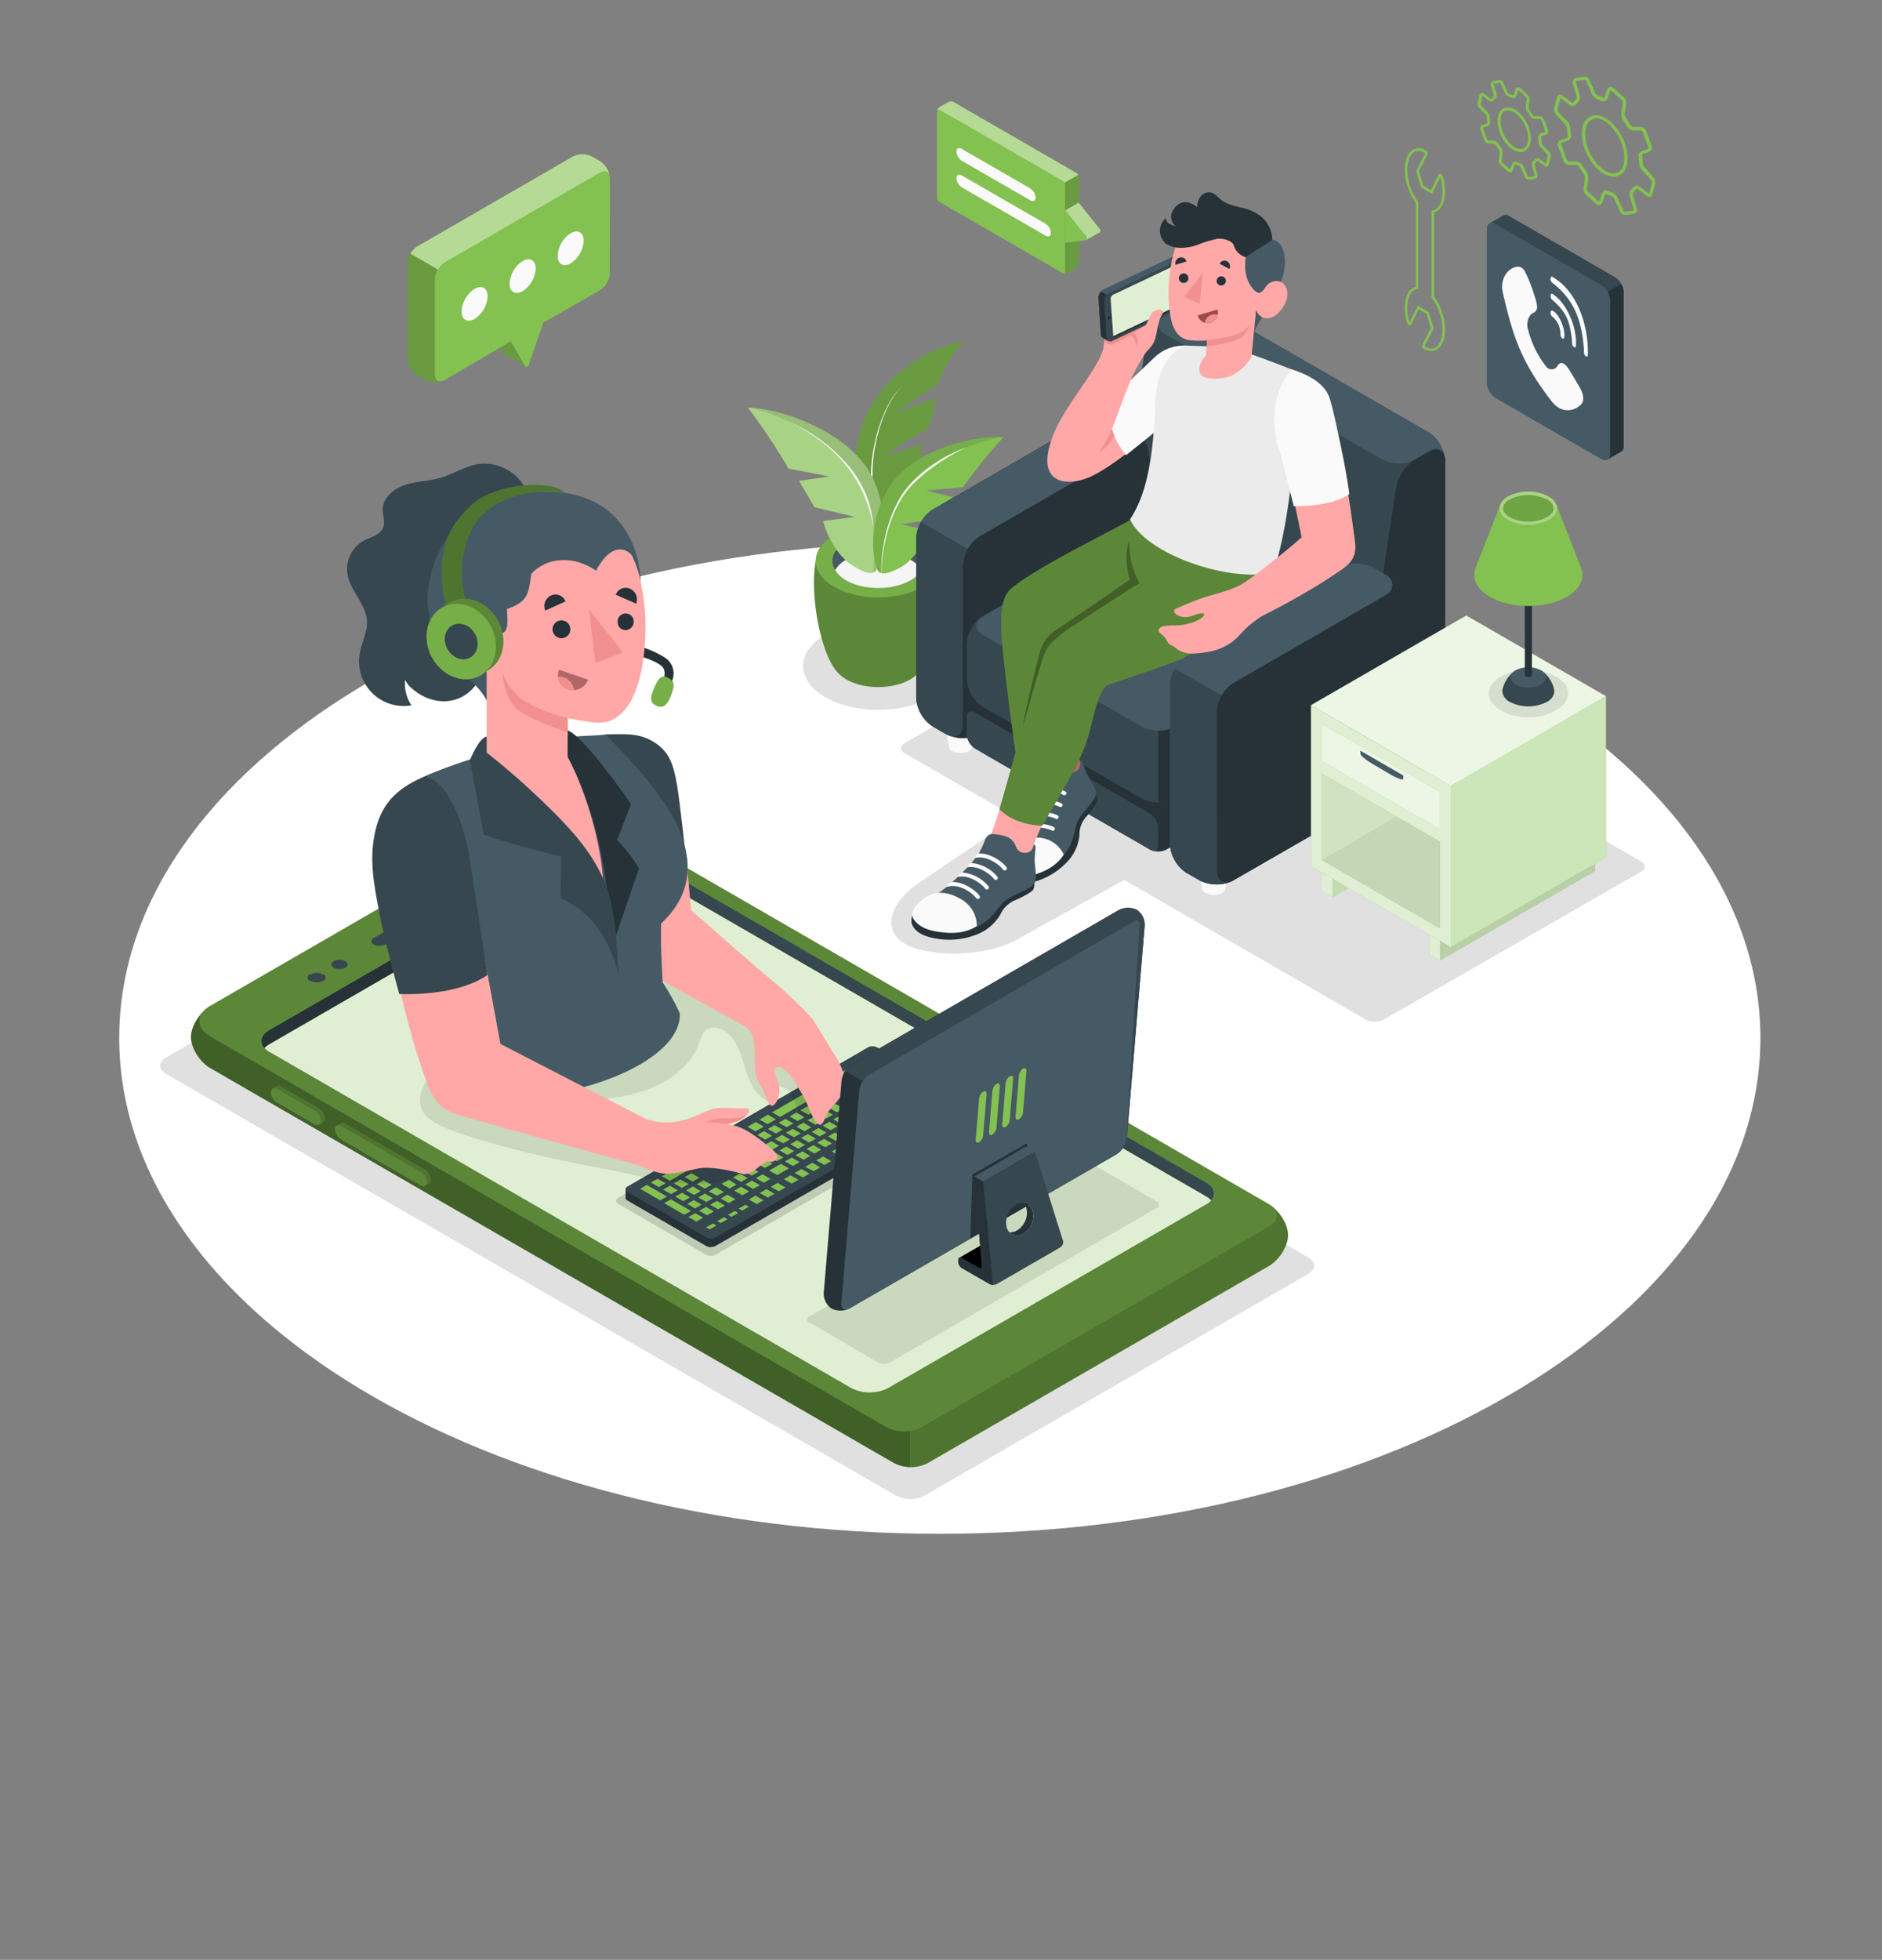 <svg width="442" height="460" fill="none" xmlns="http://www.w3.org/2000/svg"><rect width="100%" height="100%" fill="#808080" stroke="none"/><path d="M220.722 360c106.437 0 192.721-52.101 192.721-116.372 0-64.27-86.284-116.371-192.721-116.371C114.284 127.257 28 179.358 28 243.628 28 307.899 114.284 360 220.722 360z" fill="#fff"/><path d="M38.998 252.058l171.442 98.99a7.362 7.362 0 006.658 0l90.149-52.049c1.843-1.067 1.843-2.783 0-3.851l-171.426-98.99a7.379 7.379 0 00-6.666 0l-90.149 52.057c-1.85 1.06-1.85 2.784-.008 3.843zm179.753-103.031c6.896 4.025 6.896 10.549 0 14.574s-18.069 4.025-24.965 0c-6.896-4.025-6.896-10.549 0-14.574s18.069-4.025 24.965 0zm166.722 53.196l-108.606-62.717a4.305 4.305 0 00-4.009-.063l-60.424 35.016c-1.115.648-1.115 1.684 0 2.333l26.143 15.064-22.6 15.246c-7.244 4.879-8.802 11.332-3.48 14.4 5.322 3.069 17.817 3.29 25.645-.585l25.914-14.376 10.85 6.263 45.944 26.554a4.49 4.49 0 004.041 0l60.59-34.794c1.076-.601 1.091-1.637-.008-2.341z" fill="#E0E0E0"/><path d="M297.925 297.196l-79.711 46.015a8.548 8.548 0 01-8.311.15L49.429 250.705c-2.53-1.455-4.578-4.744-4.578-7.291 0-2.546 2.048-5.828 4.57-7.291l79.419-45.865a10.138 10.138 0 019.149 0l159.936 92.356c2.53 1.462 4.578 4.744 4.578 7.291 0 2.546-2.048 5.836-4.578 7.291z" fill="#83C150"/><path opacity=".5" d="M128.84 190.274l-79.419 45.865c-2.522 1.463-4.578 4.745-4.57 7.291.008 2.547 2.048 5.836 4.57 7.291l160.482 92.64a8.755 8.755 0 003.954.989V234.091l-75.915-43.817a10.147 10.147 0 00-9.102 0z" fill="#000"/><path opacity=".4" d="M218.214 343.211l79.711-46.015c2.531-1.455 4.579-4.745 4.579-7.291 0-2.547-2.048-5.828-4.579-7.291l-84.044-48.523V344.35a8.425 8.425 0 004.333-1.139z" fill="#000"/><path d="M216.323 334.987a8.956 8.956 0 01-8.074 0L49.405 243.256c-3.416-1.976-3.416-5.203 0-7.172l79.426-45.81a10.158 10.158 0 019.157 0l159.928 92.34c2.523 1.455 2.523 3.835 0 5.282l-81.593 47.091z" fill="#83C150"/><path opacity=".3" d="M216.323 334.987a8.956 8.956 0 01-8.074 0L49.405 243.256c-3.416-1.976-3.416-5.203 0-7.172l79.426-45.81a10.158 10.158 0 019.157 0l159.928 92.34c2.523 1.455 2.523 3.835 0 5.282l-81.593 47.091z" fill="#000"/><path d="M208.606 325.775a9.585 9.585 0 01-8.699 0L63.228 246.862c-2.372-1.383-2.372-3.637 0-5.021l74.714-43.137a9.686 9.686 0 018.698 0l136.679 78.912c2.372 1.384 2.372 3.645 0 5.029l-74.713 43.13z" fill="#37474F"/><path d="M142.03 197.684a8.85 8.85 0 00-4.088 1.02l-74.714 43.137c-2.372 1.384-2.372 3.637 0 5.021l14.812 8.549 63.99-40.86v-16.867z" fill="#263238"/><path d="M146.695 201.97a9.674 9.674 0 00-8.699 0l-74.72 43.137c-.424.24-.806.547-1.132.909.314.338.68.624 1.084.846l136.679 78.913a9.582 9.582 0 008.698 0l74.721-43.13c.42-.239.799-.543 1.123-.901a4.325 4.325 0 00-1.075-.862L146.695 201.97z" fill="#83C150"/><path opacity=".75" d="M146.695 201.97a9.674 9.674 0 00-8.699 0l-74.72 43.137c-.424.24-.806.547-1.132.909.314.338.68.624 1.084.846l136.679 78.913a9.582 9.582 0 008.698 0l74.721-43.13c.42-.239.799-.543 1.123-.901a4.325 4.325 0 00-1.075-.862L146.695 201.97z" fill="#fff"/><path d="M90.533 221.668l13.246-7.67c.79-.459.79-1.171.087-1.582a3.056 3.056 0 00-2.768.055l-13.23 7.647c-.79.451-.79 1.171-.087 1.582a3.066 3.066 0 002.752-.032zm22.745-13.111c.21 0 .411-.083.559-.232a.787.787 0 000-1.118.791.791 0 00-.559-.232 2.968 2.968 0 00-2.681 0 .795.795 0 00-.79.791.79.79 0 00.79.791 2.975 2.975 0 002.681 0zm5.369-3.108a.794.794 0 00.615-.771.79.79 0 00-.615-.771 2.94 2.94 0 00-2.689 0 .794.794 0 00-.615.771.794.794 0 00.615.771 2.936 2.936 0 002.689 0zM75.7 230.248a.788.788 0 00.79-.791.79.79 0 00-.79-.791 2.972 2.972 0 00-2.682 0 .792.792 0 00-.559 1.35.79.79 0 00.56.232 2.972 2.972 0 002.68 0zm5.37-3.1c.743-.435.743-1.123 0-1.581a2.959 2.959 0 00-2.681 0c-.744.427-.744 1.115 0 1.581a2.96 2.96 0 002.68 0z" fill="#37474F"/><path d="M99.73 274.524c.409.255.752.602 1.001 1.014.248.413.396.878.431 1.358a.898.898 0 01-.396.839c-.174.094-.79.482-1.004.577a1.026 1.026 0 01-1.028-.119l-18.576-10.739a3.065 3.065 0 01-1.43-2.372.908.908 0 01.355-.791l1.036-.601a1.066 1.066 0 011.036.119l18.575 10.715z" fill="#83C150"/><path opacity=".4" d="M99.73 274.524c.409.255.752.602 1.001 1.014.248.413.396.878.431 1.358a.898.898 0 01-.396.839c-.174.094-.79.482-1.004.577a1.026 1.026 0 01-1.028-.119l-18.576-10.739a3.065 3.065 0 01-1.43-2.372.908.908 0 01.355-.791l1.036-.601a1.066 1.066 0 011.036.119l18.575 10.715z" fill="#000"/><path d="M98.767 275.101L80.16 264.355c-.791-.459-1.431-.135-1.431.719a3.069 3.069 0 001.43 2.373l18.608 10.738c.79.459 1.431.135 1.431-.719a3.048 3.048 0 00-1.431-2.365z" fill="#83C150"/><path opacity=".3" d="M98.767 275.101L80.16 264.355c-.791-.459-1.431-.135-1.431.719a3.069 3.069 0 001.43 2.373l18.608 10.738c.79.459 1.431.135 1.431-.719a3.048 3.048 0 00-1.431-2.365z" fill="#000"/><path d="M74.853 260.14a3.063 3.063 0 011.431 2.372.885.885 0 01-.395.838l-1.005.586a1.065 1.065 0 01-1.028-.119l-8.777-5.069a3.063 3.063 0 01-1.432-2.372.92.92 0 01.364-.791c.182-.111.854-.506 1.036-.601a1.057 1.057 0 011.036.111l8.77 5.045z" fill="#83C150"/><path opacity=".4" d="M74.853 260.14a3.063 3.063 0 011.431 2.372.885.885 0 01-.395.838l-1.005.586a1.065 1.065 0 01-1.028-.119l-8.777-5.069a3.063 3.063 0 01-1.432-2.372.92.92 0 01.364-.791c.182-.111.854-.506 1.036-.601a1.057 1.057 0 011.036.111l8.77 5.045z" fill="#000"/><path d="M73.856 260.717l-8.777-5.069c-.791-.451-1.431-.127-1.431.727a3.066 3.066 0 001.43 2.373l8.778 5.069c.791.45 1.432.126 1.432-.728a3.057 3.057 0 00-1.431-2.372z" fill="#83C150"/><path opacity=".3" d="M73.856 260.717l-8.777-5.069c-.791-.451-1.431-.127-1.431.727a3.066 3.066 0 001.43 2.373l8.778 5.069c.791.45 1.432.126 1.432-.728a3.057 3.057 0 00-1.431-2.372z" fill="#000"/><path opacity=".15" d="M145.122 282.495l20.679 11.988a2.47 2.47 0 002.254 0l59.356-34.217a.684.684 0 00.34-1.054.68.68 0 00-.34-.25l-20.679-11.989a2.49 2.49 0 00-2.253 0l-59.357 34.241a.686.686 0 00-.317 1.028.684.684 0 00.317.253z" fill="#000"/><path d="M224.99 257.198a.787.787 0 00-.459-.64l-18.496-10.676a2.42 2.42 0 00-2.206 0l-56.454 32.644a.787.787 0 00-.459.64v1.938a.787.787 0 00.459.64l18.496 10.676a2.468 2.468 0 002.206 0l56.454-32.557a.789.789 0 00.459-.632v-2.033z" fill="#263238"/><path d="M165.871 290.427l-18.497-10.628a.672.672 0 010-1.273l56.454-32.644a2.422 2.422 0 012.207 0l18.496 10.676a.67.67 0 010 1.273l-56.454 32.596a2.416 2.416 0 01-2.206 0z" fill="#37474F"/><path d="M166.9 290.704v1.984a2.225 2.225 0 01-1.036-.253l-18.481-10.675a.799.799 0 01-.458-.641v-1.961a.79.79 0 00.458.641l18.481 10.636c.32.167.675.259 1.036.269z" fill="#263238"/><path d="M204.793 247.567l1.835 1.051-2.483 1.44-1.898-1.068 2.483-1.431.063.008zm2.871 1.652l1.827 1.06-1.946 1.123-1.85-1.028 1.953-1.131.016-.024zm-6.326.348h.039l1.835 1.06-1.953 1.123-1.89-1.052 1.945-1.131h.024zm9.204 1.305l1.835 1.06-3.163 1.819-1.89-1.06 3.163-1.819h.055zm-5.804.04l1.835 1.059-1.582.894-1.89-1.06 1.582-.893h.055zm-6.326.355h.039l1.835 1.052-1.953 1.131-1.89-1.068 1.945-1.122.024.007zm3.795 1.115h.048l1.827 1.052-1.55.894-1.89-1.06 1.581-.893-.016.007zm11.214.151l1.826 1.051-2.435 1.448-1.89-1.068 2.483-1.431h.016zm-17.943.427l1.827 1.059-14.092 8.138-1.898-1.068 14.1-8.129h.063zm10.936.3h.04l1.835 1.06-1.582.893-1.898-1.059 1.582-.894h.023zm-6.737.585l1.835 1.052-1.582.894-1.898-1.06 1.582-.893.063.007zm16.606.34l1.835 1.06-1.582.894-1.897-1.068 1.581-.893.063.007zm-6.326.348h.04l1.826 1.06-1.581.894-1.89-1.068 1.581-.893.024.007zm-6.073.198h.039l1.835 1.052-1.581.893-1.898-1.059 1.581-.894.024.008zm-6.738.577l1.835 1.06-1.582.894-1.897-1.068 1.581-.894.063.008zm16.607.34h.047l1.827 1.06-1.582.894-1.89-1.068 1.582-.893.016.007zm-6.326.348h.039l1.835 1.06-1.582.894-1.898-1.068 1.582-.894.024.008zm-6.074.198h.048l1.827 1.052-1.582.893-1.89-1.059 1.582-.894.015.008zm18.426 0h.039l1.835 1.052-1.953 1.131-1.89-1.068 1.945-1.123.024.008zm-25.163.577h.008l1.827 1.06-1.582.894-1.827-1.06 1.542-.894h.032zm16.606.34h.008l1.827 1.06-1.582.894-1.826-1.06 1.581-.894h-.008zm-6.326.348l1.835 1.06-1.582.894-1.827-1.052 1.582-.894-.008-.008zm-6.065.198h.039l1.827 1.06-1.582.893-1.889-1.067 1.581-.894.024.008zm-6.738.577l1.827 1.06-1.582.894-1.889-1.068 1.581-.894.063.008zm23.653.293l1.834 1.052-1.581.901-1.898-1.067 1.581-.894.064.008zm-7.046.047l1.834 1.06-1.581.894-1.898-1.06 1.582-.894h.063zm-6.326.348h.047l1.827 1.06-1.582.893-1.921-1.012 1.581-.893.048-.048zm-6.066.198l1.835 1.06-1.582.893-1.898-1.067 1.582-.894.063.008zm-6.737.577h.039l1.835 1.06-1.582.893-1.898-1.059 1.582-.894h.024zm23.652.293h.048l1.826 1.059-1.581.894-1.89-1.068 1.542-.893.055.008zm-7.046.047h.04l1.834 1.06-1.581.893-1.898-1.059 1.581-.894h.024zm-6.326.356l1.835 1.052-1.582.893-1.898-1.059 1.582-.894.063.008zm-6.073.19l1.834 1.06-1.581.893-1.89-1.091 1.542-.894.095.032zm-6.738.585h.04l1.834 1.052-1.581.893-1.89-1.059 1.542-.894.055.008zm23.66.285l1.827 1.059-1.581.894-1.89-1.068 1.581-.893.063.008zm-7.053.055h.047l1.827 1.052-1.582.893-1.89-1.059 1.582-.894.016.008zm-23.21.158h-.047l1.834 1.06-1.953 1.123-1.89-1.06 1.946-1.131.11.008zm16.876.19h.039l1.835 1.052-1.582.901-1.898-1.067 1.582-.894.024.008zm-6.066.19h.04l1.826 1.06-1.581.893-1.89-1.06 1.581-.893h.024zm-6.737.585l1.826 1.052-1.581.893-1.89-1.059 1.581-.894.064.008zm23.652.285h.04l1.834 1.059-1.581.894-1.969-1.052 1.581-.893.095-.008zm-7.046.055l1.835 1.052-1.582.901-1.89-1.067 1.582-.894.055.008zm-6.326.348h.047l1.827 1.06-1.581.893-1.89-1.067 1.581-.894.016.008zm-17.271.047h.04l1.834 1.052-1.953 1.131-1.89-1.068 1.946-1.122.023.007zm11.206.143l1.787 1.099-1.582.894-1.898-1.06 1.582-.894.111-.039zm-6.738.585h-.016l1.835 1.06-1.582.893-1.897-1.067 1.581-.894.079.008zm16.607.34h-.016l1.834 1.06-1.581.893-1.898-1.067 1.581-.894.08.008zm-6.327.348l1.835 1.06-1.582.893-1.89-1.067 1.582-.894.055.008zm-6.073.198h.04l1.834 1.051-1.581.894-1.898-1.06 1.581-.893.024.008zm18.354 0l1.827 1.059-1.582.894-1.89-1.068 1.582-.893.063.008zm-29.955.039l1.827 1.06-1.945 1.123-1.898-1.068 1.953-1.123.063.008zm4.864.498h.039l1.835 1.06-1.582.894-1.89-1.068 1.542-.894.056.008zm16.606.34h.048l1.826 1.06-1.581.894-1.89-1.068 1.542-.893.055.007zm-6.326.348h.039l1.835 1.06-1.582.894-1.897-1.068 1.581-.894.024.008zm-6.073.198h.047l1.827 1.06-1.582.893-1.985-1.02 1.582-.893.111-.04zm18.354.04h.039l1.835 1.059-1.582.894-1.898-1.068 1.582-.893.024.008zm-30.358.268l1.834 1.06-2.483 1.431-1.898-1.059 2.483-1.432h.064zm5.266.269h.048l1.826 1.06-4.99 2.894-1.89-1.067 4.888-2.823.118-.064zm16.607.34h.039l1.827 1.06-1.582.894-1.89-1.068 1.582-.886h.024zm-6.327.348h.048l1.826 1.06-1.581.894-1.89-1.06 1.542-.894h.055zm-6.065.198h.04l1.834 1.06-1.581.893-1.898-1.067 1.581-.894.024.008zm18.346.04h.04l1.834 1.059-1.581.894-1.993-1.012 1.542-.894.158-.047zm-8.477.877h.04l1.834 1.06-1.581.894-1.898-1.06 1.581-.894h.024zm-23.344.245l1.835 1.052-1.582.894-1.898-1.06 1.582-.893.063.007zm17.01.111h.039l1.827 1.052-1.582.893-1.889-1.059 1.581-.894.024.008zm-6.073.19h.039l1.835 1.06-1.416.79a.299.299 0 00.008.53l2.373 1.384-1.819 1.052-4.745-2.72 3.685-2.128.04.032zm18.354.039h.039l1.827 1.06-1.582.894-1.89-1.06 1.582-.894h.024zm-8.485.886l1.834 1.052-1.581.893-1.89-1.059 1.581-.894.056.008zm-23.344.237h.039l1.835 1.052-1.637.973-1.89-1.068 1.542-.893.111-.064zm17.009.111h.04l1.835 1.052-1.582.893-1.898-1.059 1.582-.894.023.008zm11.174.87h.048l1.826 1.06-1.581.893-1.89-1.067 1.542-.894.055.008zm-7.37.245h.04l1.826 1.052-1.581.901-1.89-1.067 1.581-.894.024.008zm-23.352.237h.048l1.826 1.06-1.581.894-1.89-1.068 1.581-.894.016.008zm5.409.19h.04l1.826 1.06-1.581.893-1.89-1.067 1.581-.894.024.008zm22.783.791h.039l1.827 1.06-1.582.893-1.977-1.012 1.582-.894.111-.047zm-7.378.245h.039l1.835 1.052-2.752 1.581-1.898-1.059 2.752-1.582.024.008zm-23.882.546h.04l1.834 1.059-4.088 2.373-1.89-1.068 4.08-2.372.024.008zm16.741.261h.047l1.827 1.059-1.582.894-1.89-1.06 1.582-.893h.016zm11.98.419h.04l1.834 1.059-1.581.894-1.898-1.06 1.582-.893h.023zm-25.85.972h.039l1.827 1.06-1.582.894-1.89-1.06 1.582-.894h.024zm11.339.08h.04l1.827 1.051-1.582.894-1.89-1.06 1.582-.893.023.008zm5.401.189l1.835 1.052-1.582.902-1.897-1.068 1.581-.894.063.008zm6.572.222l1.834 1.051-1.581.894-1.89-1.06 1.581-.893.056.008zm-31.252.79h.04l1.834 1.06-1.581.894-1.898-1.06 1.581-.894h.024zm5.401.198h.04l1.834 1.052-1.581.894-1.898-1.06 1.581-.894.024.008zm11.34.071h.04l1.723 1.123-1.581.902-1.898-1.068 1.582-.893.134-.064zm-5.939.119h.04l1.834 1.052-1.581.893-1.89-1.059 1.542-.894.055.008zm11.34.071h.04l1.834 1.06-1.581.893-1.898-1.067 1.581-.894.024.008zm6.018.546h.039l1.827 1.052-1.581.901-1.89-1.068 1.581-.893.024.008zm-30.698.466h.039l4.697 2.705-1.581.901-4.745-2.72 1.582-.894.008.008zm5.401.19h.047l1.827 1.052-1.582.901-1.89-1.067 1.582-.894.016.008zm5.401.19h.047l1.827 1.052-1.582.901-1.89-1.067 1.582-.894.016.008zm11.34.071h.047l1.827 1.06-1.582.893-1.89-1.067 1.542-.894.056.008zm-5.931.119h.039l1.827 1.059-1.582.894-1.969-1.02 1.582-.894.103-.039zm11.948.427l1.835 1.059-1.581.894-1.898-1.068 1.581-.893.063.008zm-19.888.846h.04l1.834 1.06-1.581.893-1.898-1.067 1.582-.894.023.008zm5.401.19h.04l1.834 1.059-1.581.894-1.898-1.068 1.582-.893.023.008zm5.314.261l1.835 1.059-1.582.894-1.897-1.068 1.581-.893.063.008zm6.548.237h.04l1.834 1.06-1.581.893-1.89-1.067 1.542-.894.055.008zm-19.888.846h.039l4.698 2.712-1.582.894-4.745-2.72 1.582-.894.008.008zm5.401.19l1.835 1.059-1.582.894-1.803-1.099 1.582-.886-.032.032zm5.401.19h.04l1.834 1.059-1.581.894-1.89-1.06 1.581-.893h.016zm6.73.909l.79.451-1.581.893-.854-.458 1.581-.894.064.008zm-9.284.49h.039l1.827 1.06-1.582.893-1.89-1.059 1.582-.894h.024zm6.745.973h.048l.79.451-1.581.893-.846-.458 1.534-.894.055.008zm-9.284.498h.04l1.834 1.052-1.581.893-1.898-1.059 1.582-.894.023.008zm6.754.965h.039l.791.451-1.582.893-.846-.458 1.582-.886h.016zm-2.539 1.463l.791.451-1.582.893-.854-.458 1.582-.886h.063z" fill="#83C150"/><path opacity=".1" d="M98.941 260.084c.854 2.159 2.697 3.282 5.425 4.5 7.987 3.598 27.132 7.908 37.878 9.822 6.255 1.115 12.653 3.163 19.042 3.439 5.718.23 11.649-.79 16.393-4.017a3.558 3.558 0 001.534-1.668 2.693 2.693 0 00-1.336-2.966 8.054 8.054 0 00-3.377-.893 137.755 137.755 0 01-37.016-9.814c5.306-.561 10.699-1.139 15.634-3.163 4.934-2.024 9.489-5.717 11.197-10.763.348-1.012.633-2.135 1.471-2.807a3.401 3.401 0 013.226-.3c3.472 1.241 4.848 5.306 5.876 8.848 1.028 3.543 2.736 7.584 6.326 8.399-1.305-.791-.791-3.053.585-3.598 1.376-.546 3.061.308 3.899 1.581.838 1.273 1.051 2.72 1.747 4.009.696 1.289 2.191 2.373 3.543 1.843a3.348 3.348 0 001.582-1.692c1.913-3.741 1.581-8.351-.111-12.202-1.692-3.851-4.531-7.078-7.568-9.98-4.231-4.041-8.991-7.67-14.471-9.726-11.467-4.31-24.364-1.171-35.728 3.416a148.436 148.436 0 00-24.585 12.692 41.196 41.196 0 00-8.098 6.326c-1.732 1.85-3.55 4.476-3.368 7.117.018.545.12 1.083.3 1.597z" fill="#000"/><path d="M196.125 247.772c-1.676-2.594-4.681-7.908-5.622-8.999-2.57-2.926-7.868-7.552-7.868-7.552-4.998-4.073-20.347-17.627-20.347-17.627s-2.373-30.049-5.03-34.857c-3.068-5.599-8.904-5.828-14.945-6.192 0 0-1.582 6.524-2.199 11.862 0 0 5.433 33.703 6.081 36.834.649 3.132 2.238 4.508 5.473 6.588 4.942 3.163 22.822 12.771 22.822 12.771l.877.609a3.503 3.503 0 011.297 1.723c.232.693.388 1.409.467 2.136.284 2.491 0 3.163.213 5.883.214 2.72.791 2.633 1.859 4.966.956 2.159 1.241 3.511 2.032 3.59.791.079 1.803-1.676 1.803-3.455 0-1.78-1.083-3.741-1.123-4.492-.04-.751.356-1.684 2.048-.688 1.692.996 3.274 4.025 4.531 6.121 1.258 2.095 1.93 4.863 3.203 6.373 1.273 1.511 1.748-.166 2.333-1.581.585-1.416 3.44-3.725 4.191-5.987.751-2.261-.435-5.424-2.096-8.026z" fill="#FFA8A7"/><path d="M142.314 172.355c4.159 0 7.536-.459 11.197 1.771 3.661 2.23 4.65 5.283 5.48 10.028.751 4.317 2.278 19.184 2.278 19.184s-10.565 5.828-19.77 2.111l.815-33.094z" fill="#37474F"/><path d="M151.062 151.969a23.392 23.392 0 015.013 2.325 4.424 4.424 0 011.987 2.685 4.424 4.424 0 01-.46 3.309l-1.906-.38s.98-2.238-.166-3.432c-1.147-1.194-4.5-2.23-4.5-2.23l.032-2.277z" fill="#263238"/><path d="M156.81 159.046c-1.582-.751-2.293.214-3.385 2.839-1.091 2.625-.34 3.345.989 3.867 1.328.522 2.372-.356 3.163-2.531.917-2.443.894-3.36-.767-4.175z" fill="#83C150"/><path opacity=".1" d="M156.938 159.07c-1.582-.751-2.293.213-3.385 2.839-1.091 2.625-.34 3.345.989 3.867 1.328.522 2.372-.356 3.163-2.531.925-2.443.901-3.361-.767-4.175z" fill="#000"/><path d="M125.155 174.269c-8.699 1.953-18.046 4.744-25.052 7.789 0 0-.562 29.978 4.294 44.284 4.855 14.305 3.455 30.603 3.455 30.603 23.724 3.835 52.501-7.188 51.789-19.145a52.89 52.89 0 00-4.002-7.196s-.593-9.608-.332-13.886c17.398-16.282-6.761-37.167-12.992-44.331-3.796.49-9.371.134-17.16 1.882z" fill="#455A64"/><path d="M123.723 130.214c-1.123 2.017-.656 4.397-.198 6.532.356 1.629 1.329 3.646.918 5.298a10.717 10.717 0 01-3.954 5.678c-.47.392-.969.746-1.495 1.06-.451.245-.972.356-1.431.609a6.404 6.404 0 00-2.333 2.372 17.898 17.898 0 00-1.692 4.492 15.668 15.668 0 01-1.779 4.452 9.214 9.214 0 01-8.177 3.867 11.078 11.078 0 01-4.927-1.582 13.028 13.028 0 01-2.111-1.581 5.357 5.357 0 01-1.392-1.851 8.92 8.92 0 001.487 5.986 10.485 10.485 0 01-12.218-11.759c.285-2.024 1.147-3.954 1.582-5.923 1.202-5.377-3.622-8.319-4.413-13.221a7.602 7.602 0 013.875-7.75c1.653-.87 3.827-1.305 4.515-3.037.53-1.328-.118-2.807-.095-4.238 0-2.831 2.673-4.99 5.362-5.844 2.689-.854 5.607-.846 8.319-1.653 2.894-.854 5.536-2.617 8.477-3.163a10.93 10.93 0 019.648 3.29c1.115 1.186 1.724 2.57 2.712 3.795.989 1.226 2.499 1.859 3.227 3.298a6.655 6.655 0 01.205 6.121c-.988 1.89-3.084 2.925-4.112 4.752z" fill="#37474F"/><path d="M150.475 136.604c-.332-9.411-5.797-22.838-26.017-21.122-19.706 1.676-25.503 19.256-23.723 28.8 2.506 13.175 12.091 14.021 14.582 22.632l35.158-30.31z" fill="#455A64"/><path d="M106.405 143.8a4.74 4.74 0 014.95-1.645c.954.268 1.803.82 2.436 1.582.909 1.004.893 2.372 1.534 3.519a2.595 2.595 0 001.929 1.399c2.713.245 1.701-4.159 1.851-5.725 5.124-1.819 4.982-3.717 5.678-8.24 3.59-3.875 9.821-4.444 15.214-.735 3.29-6.327 6.856-5.536 8.398-3.583a25.317 25.317 0 012.302 7.363 49.035 49.035 0 01.862 11.616c-.665 15.112-5.647 18.742-8.13 19.77-2.483 1.028-5.535.284-10.098-.578v9.079c4.745 9.054 8.533 22.758 8.351 31.71-7.299-13.823-18.726-21.217-24.127-26.238a20.669 20.669 0 01-3.266-3.764v-23.85s-1.993 2.127-5.156-.388c-4.231-3.384-5.528-8.129-2.728-11.292z" fill="#FFA8A7"/><path d="M133.332 168.559c-3.954-1.028-8.185-2.523-11.071-4.745a13.664 13.664 0 01-4.286-6.017s.34 5.828 3.273 8.453c2.934 2.625 12.115 5.654 12.115 5.654l-.031-3.345z" fill="#F28F8F"/><path d="M133.948 147.493a2.094 2.094 0 01-3.385 1.846 2.092 2.092 0 01-.723-2.195 2.093 2.093 0 011.736-1.525 2.138 2.138 0 012.116 1.08c.137.245.224.515.256.794zm14.85-1.843a1.92 1.92 0 01-1.581 2.207 1.818 1.818 0 01-1.462-.361 1.809 1.809 0 01-.689-1.34 1.899 1.899 0 113.764-.506h-.032z" fill="#263238"/><path d="M138.337 143.033l1.487 12.589 6.468-2.467-7.955-10.122z" fill="#F28F8F"/><path d="M132.823 141.143l-4.744 2.166a2.72 2.72 0 011.32-3.534 2.551 2.551 0 012.005-.05 2.54 2.54 0 011.419 1.418z" fill="#263238"/><path d="M131.299 157.203l6.809 2.31a3.782 3.782 0 01-1.887 2.092 3.778 3.778 0 01-2.811.201 3.527 3.527 0 01-1.207-.718 3.514 3.514 0 01-.904-3.885z" fill="#B16668"/><path d="M131.465 158.793a3.537 3.537 0 013.337 3.163 3.408 3.408 0 01-2.979-1.311 3.41 3.41 0 01-.706-1.82c.115-.019.232-.03.348-.032z" fill="#F28F8F"/><path d="M149.407 141.688l-4.792-2.103a2.503 2.503 0 012.379-1.618c.341.004.678.079.99.218a2.754 2.754 0 011.423 3.503zm-16.077 29.773c3.052.886 11.973 12.953 14.867 17.303l-3.274 8.35a38.568 38.568 0 015.164 6.667l-6.667 19.413s.601-25.866-10.09-45.549v-6.184z" fill="#263238"/><path d="M142.536 208.391c2.373 6.16 2.705 20.442 2.705 20.442s-2.373-13.325-13.578-17.991c0-.64.119-9.766.119-9.766s-15.025-3.811-18.188-5.243l-3.235-17.397s2.159-5.393 3.954-5.535v3.756a174.772 174.772 0 0114.179 12.478c8.193 7.9 11.688 13.096 14.044 19.256z" fill="#37474F"/><path d="M181.38 269.803c-2.42-2.032-5.923-4.848-8.698-5.536a15.652 15.652 0 00-1.969-.434 21.179 21.179 0 002.759-.791 5.017 5.017 0 002.246-1.772c.206-.324.332-.79 0-1.043a.656.656 0 00-.403-.111c-2.048.103-3.685-.079-5.536-.063a7.968 7.968 0 00-2.498.253 43.92 43.92 0 00-2.215.877c-3.297 1.455-6.326 2.768-11.197 2.049l-2.04-.538-34.305-17.674-6.508-35.427s-1.581-21.968-10.478-27.298c-4.744 1.803-9.94 6.263-11.347 11.071-1.66 5.717-1.012 13.839 1.819 26.436 2.372 10.541 4.847 21.351 7.528 29.377 2.681 8.027 3.709 10.866 8.975 12.439 8.833 2.642 40.702 11.38 40.702 11.38.653.252 1.318.471 1.993.656 1.099.308 2.127 1.068 4.744 1.637 3.108.68 6.888-.735 9.49-1.099 2.601-.364 7.172.49 9.695 1.281 2.522.791 5.14-3.211 6.397-2.855 1.257.356 3.274-.775.846-2.815z" fill="#FFA8A7"/><path d="M169.43 262.488a9.291 9.291 0 00-3.677.91 20.39 20.39 0 014.927.443 21.179 21.179 0 002.759-.791 5.286 5.286 0 002.048-1.495c-1.423 1.123-4.27.965-6.057.933z" fill="#F28F8F"/><path d="M100.102 182.058c-6.145 2.625-10.217 5.836-11.862 12.597-1.645 6.761-.483 12.7.901 19.857 1.384 7.156 4.626 18.789 4.626 18.789s13.151.79 20.735-4.468l-4.152-26.982s-2.19-16.021-9.829-19.548" fill="#37474F"/><path d="M110.675 118.621c-4.618 4.278-9.046 10.344-5.764 24.38a7.612 7.612 0 00-1.906 7.908c1.265 4.333 5.425 7.188 9.292 6.326 3.867-.862 5.962-4.99 4.697-9.331-.957-3.242-4.436-6.382-7.299-6.176 0 0-2.744-6.002-.174-14.511 3.511-11.593 17.025-12.558 22.972-11.616-1.993-2.824-15.713-2.634-21.818 3.02z" fill="#83C150"/><path opacity=".4" d="M110.675 118.621c-4.618 4.278-9.046 10.344-5.764 24.38a7.612 7.612 0 00-1.906 7.908c1.265 4.333 5.425 7.188 9.292 6.326 3.867-.862 5.962-4.99 4.697-9.331-.957-3.242-4.436-6.382-7.299-6.176 0 0-2.744-6.002-.174-14.511 3.511-11.593 17.025-12.558 22.972-11.616-1.993-2.824-15.713-2.634-21.818 3.02z" fill="#000"/><path d="M117.816 147.754c-1.408-4.808-6.018-7.964-10.28-7.062a6.555 6.555 0 00-1.859.696c-.482.269-1.937 1.265-2.222 1.455-2.736 1.811-3.954 5.535-2.87 9.363 1.407 4.808 6.018 7.963 10.28 7.061a6.688 6.688 0 002.214-.901 90.59 90.59 0 002.04-1.368c2.618-1.843 3.796-5.472 2.697-9.244z" fill="#83C150"/><path opacity=".3" d="M117.816 147.754c-1.408-4.808-6.018-7.964-10.28-7.062a6.555 6.555 0 00-1.859.696c-.482.269-1.937 1.265-2.222 1.455-2.736 1.811-3.954 5.535-2.87 9.363 1.407 4.808 6.018 7.963 10.28 7.061a6.688 6.688 0 002.214-.901 90.59 90.59 0 002.04-1.368c2.618-1.843 3.796-5.472 2.697-9.244z" fill="#000"/><path d="M116.069 148.924c-1.408-4.8-6.018-7.963-10.28-7.054-4.263.91-6.611 5.536-5.204 10.336 1.408 4.8 6.018 7.963 10.281 7.062 4.262-.902 6.611-5.536 5.203-10.344z" fill="#83C150"/><path opacity=".1" d="M116.069 148.924c-1.408-4.8-6.018-7.963-10.28-7.054-4.263.91-6.611 5.536-5.204 10.336 1.408 4.8 6.018 7.963 10.281 7.062 4.262-.902 6.611-5.536 5.203-10.344z" fill="#000"/><path d="M111.982 149.794c-.664-2.27-2.847-3.756-4.863-3.329-2.017.427-3.164 2.609-2.46 4.879.704 2.269 2.847 3.756 4.864 3.329 2.016-.427 3.123-2.617 2.459-4.879z" fill="#37474F"/><path opacity=".1" d="M206.288 319.836l-15.989-9.363a.79.79 0 110-1.582L253 272.689a2.919 2.919 0 012.657 0l15.974 9.292a.794.794 0 01.431 1.254.797.797 0 01-.431.28l-62.694 36.329a2.906 2.906 0 01-2.649-.008z" fill="#000"/><path d="M264.64 267.091l4.199-49.82a4.26 4.26 0 00-1.866-3.732 4.735 4.735 0 00-4.27.079l-62.63 36.162a5.46 5.46 0 00-2.42 3.812l-4.191 49.819a4.236 4.236 0 001.858 3.733 4.757 4.757 0 004.279-.079l62.63-36.131a5.437 5.437 0 002.411-3.843z" fill="#263238"/><path d="M268.832 217.263l-4.191 49.82 3.044-49.456c.111-1.399-.395-1.929-1.581-1.233l-61.863 35.751a4.99 4.99 0 00-1.582 1.621l-4.136-2.372a4.852 4.852 0 011.582-1.582l62.622-36.162a4.785 4.785 0 014.286-.079 4.247 4.247 0 011.819 3.692z" fill="#37474F"/><path d="M197.598 305.8l4.199-49.82a5.444 5.444 0 012.412-3.811l61.863-35.799c1.218-.704 1.724-.166 1.582 1.234l-3.045 49.455a5.428 5.428 0 01-2.412 3.82l-62.63 36.154c-1.186.736-2.08.174-1.969-1.233z" fill="#455A64"/><path d="M228.365 275.686l-.482 15.009 17.397-10.003-4.239-12.289-12.676 7.283z" fill="#263238"/><path d="M230.905 277.339l12.146-7.054-2.072-1.194-12.138 7.062 2.064 1.186z" fill="#455A64"/><path d="M249.696 291.36l-6.642-21.075-12.147 7.062-2.056-1.202 1.36 16.227.34 4.666.198.996-.886-.506-3.954-2.262a.671.671 0 00-.593-.079.615.615 0 00-.276.577v.356a1.89 1.89 0 00.854 1.503l6.5 3.756c.245.125.515.195.791.206.327.014.652-.059.941-.214l14.795-8.54a1.529 1.529 0 00.775-1.471zm-9.339-1.803a2.551 2.551 0 01-2.402.271 2.561 2.561 0 01-1.552-1.853 4.896 4.896 0 012.175-5.172 2.542 2.542 0 013.417.453c.27.326.455.714.537 1.129a4.892 4.892 0 01-2.175 5.172z" fill="#37474F"/><path d="M225.329 295.195l5.045-2.91 1.02 6.785-6.065-3.875z" fill="#000"/><path d="M230.906 277.347l-2.064-1.194 1.708 20.876c.11.554-.206.791-.68.491l-3.954-2.262c-.483-.285-.87-.047-.87.506v.348a1.922 1.922 0 00.838 1.511l6.516 3.756c.245.127.515.198.791.205l-2.285-24.237zm9.449 12.21a2.54 2.54 0 01-3.305-.356 2.889 2.889 0 001.842-.427 4.87 4.87 0 002.175-5.164 3.027 3.027 0 00-.656-1.257 2.576 2.576 0 012.111 2.032 4.885 4.885 0 01-2.167 5.172z" fill="#263238"/><path d="M229.948 257.846l-.791 9.608c-.055.633.293.926.791.649a2.275 2.275 0 00.965-1.637l.79-9.6c.056-.641-.292-.925-.79-.657a2.317 2.317 0 00-.965 1.637zm3.117-1.795l-.791 9.6c-.055.633.293.925.791.657a2.303 2.303 0 00.965-1.645l.791-9.6c.055-.633-.293-.926-.791-.649a2.306 2.306 0 00-.965 1.637zm3.113-1.803l-.79 9.608c-.056.633.292.925.79.649a2.281 2.281 0 00.965-1.637l.791-9.6c.055-.641-.293-.926-.791-.657a2.33 2.33 0 00-.965 1.637zm3.119-1.795l-.791 9.6c-.047.633.293.925.791.657a2.303 2.303 0 00.965-1.645l.791-9.6c.055-.633-.293-.926-.791-.649a2.306 2.306 0 00-.965 1.637zm-42.498-94.545c-5.061-5.227-8.043-26.499-3.1-30.651h25.139c4.942 4.144 1.969 25.416-3.092 30.643l-.143.142-.174.174a5.773 5.773 0 01-.458.412l-.119.094a7.854 7.854 0 01-1.036.72c-4.167 2.428-10.921 2.428-15.088 0-.229-.126-.443-.277-.664-.427-.222-.15-.237-.182-.356-.277-.119-.095-.103-.071-.15-.118-.048-.048-.301-.261-.443-.396l-.198-.197-.118-.119z" fill="#83C150"/><path opacity=".3" d="M196.799 157.908c-5.061-5.227-8.043-26.499-3.1-30.651h25.139c4.942 4.144 1.969 25.416-3.092 30.643l-.143.142-.174.174a5.773 5.773 0 01-.458.412l-.119.094a7.854 7.854 0 01-1.036.72c-4.167 2.428-10.921 2.428-15.088 0-.229-.126-.443-.277-.664-.427-.222-.15-.237-.182-.356-.277-.119-.095-.103-.071-.15-.118-.048-.048-.301-.261-.443-.396l-.198-.197-.118-.119z" fill="#000"/><path d="M216.655 125.589c5.733 3.352 5.733 8.777 0 12.13-5.733 3.353-15.025 3.345-20.774 0-5.749-3.345-5.733-8.778 0-12.13 5.733-3.353 15.041-3.322 20.774 0z" fill="#83C150"/><path opacity=".1" d="M216.655 125.589c5.733 3.352 5.733 8.777 0 12.13-5.733 3.353-15.025 3.345-20.774 0-5.749-3.345-5.733-8.778 0-12.13 5.733-3.353 15.041-3.322 20.774 0z" fill="#000"/><path d="M213.897 127.202c4.215 2.459 4.215 6.445 0 8.904-4.215 2.459-11.071 2.459-15.255 0-4.183-2.459-4.214-6.445 0-8.904 4.215-2.46 11.048-2.46 15.255 0z" fill="#455A64"/><path d="M198.643 131.425c4.215-2.46 11.071-2.46 15.254 0a7.016 7.016 0 012.523 2.372 6.95 6.95 0 01-2.523 2.372c-4.207 2.46-11.071 2.46-15.254 0a7.008 7.008 0 01-2.523-2.372 7.118 7.118 0 012.523-2.372z" fill="#F5F5F5"/><path d="M220.207 90.153l-10.051 6.872 9.49-3.598a17.301 17.301 0 01-1.882 7.307s-6.279 3.045-9.688 6.255l8.359-2.625a40.856 40.856 0 01-1.352 9.205c-.72 2.657-3.163 7.599-4.666 10.153a31.258 31.258 0 01-2.301 3.401c-.047.071-.103.134-.158.205-1.582-1.036-3.163-2.056-4.84-3.044-.972-2.468-2.032-8.462-2.23-13.325-.727-18.623 13.989-28.223 25.471-30.983a33.604 33.604 0 00-6.152 10.177z" fill="#83C150"/><path opacity=".2" d="M220.207 90.153l-10.051 6.872 9.49-3.598a17.301 17.301 0 01-1.882 7.307s-6.279 3.045-9.688 6.255l8.359-2.625a40.856 40.856 0 01-1.352 9.205c-.72 2.657-3.163 7.599-4.666 10.153a31.258 31.258 0 01-2.301 3.401c-.047.071-.103.134-.158.205-1.582-1.036-3.163-2.056-4.84-3.044-.972-2.468-2.032-8.462-2.23-13.325-.727-18.623 13.989-28.223 25.471-30.983a33.604 33.604 0 00-6.152 10.177z" fill="#000"/><path d="M212.189 90.36a13.9 13.9 0 00-2.61 3.162 27.345 27.345 0 00-1.842 3.67 37.896 37.896 0 00-2.254 7.868 34.795 34.795 0 00.886 16.187.27.27 0 01-.371.284.26.26 0 01-.135-.126 35.15 35.15 0 01-.633-16.393 38.088 38.088 0 012.372-7.907 26.843 26.843 0 011.906-3.654 14.144 14.144 0 012.681-3.092z" fill="#FAFAFA"/><path d="M175.646 95.665a143.23 143.23 0 019.537 14.313l9.632 1.859-7.172 1.028 3.645 6.184 9.49 2.269-7.473.981s1.842 7.322 7.069 10.509c2.887 1.764 4.318 2.064 5.227 1.25.633-.57.886-4.049 1.495-7.117.609-3.069.791-8.137-1.938-14.329a18.964 18.964 0 00-2.91-4.571c-6.792-8.074-19.991-12.265-26.602-12.376z" fill="#83C150"/><path opacity=".3" d="M175.646 95.665a143.23 143.23 0 019.537 14.313l9.632 1.859-7.172 1.028 3.645 6.184 9.49 2.269-7.473.981s1.842 7.322 7.069 10.509c2.887 1.764 4.318 2.064 5.227 1.25.633-.57.886-4.049 1.495-7.117.609-3.069.791-8.137-1.938-14.329a18.964 18.964 0 00-2.91-4.571c-6.792-8.074-19.991-12.265-26.602-12.376z" fill="#fff"/><path opacity=".1" d="M203.133 115.775a29.189 29.189 0 011.977 8.066 86.382 86.382 0 01-.048 10.502c.201-.067.386-.171.546-.309.633-.569.886-4.049 1.495-7.117.609-3.068.79-8.137-1.938-14.329a18.964 18.964 0 00-2.91-4.571c-6.809-8.066-20.007-12.257-26.594-12.367 10.059 1.969 20.719 9.022 25.843 17.009.632.99 1.177 2.032 1.629 3.116z" fill="#000"/><path d="M185.705 99.145a39.475 39.475 0 0113.175 9.718 26.119 26.119 0 014.404 6.983 24.881 24.881 0 011.859 8.003 31.969 31.969 0 00-2.301-7.813 30.359 30.359 0 00-4.231-6.927 34.92 34.92 0 00-5.923-5.615 46.67 46.67 0 00-6.951-4.326s-.047-.023-.032-.023z" fill="#FAFAFA"/><path d="M235.745 102.537a20.622 20.622 0 00-2.436 0 38.898 38.898 0 00-9.426 1.724c-1.138.356-2.277.791-3.4 1.226a31.25 31.25 0 00-1.676.735 27.222 27.222 0 00-7.434 4.998 17.087 17.087 0 00-2.641 3.313l-.293.467c-.229.411-.435.791-.64 1.218a23.31 23.31 0 00-2.728 11.34c-.056 2.783.711 6.002 1.225 6.555.069.072.146.136.23.19.79.554 2.04.324 4.46-.862 4.863-2.372 7.117-8.944 7.117-8.944l-6.485-1.478 8.501-1.21 3.709-5.14-6.271-1.519 8.588-.791a127.374 127.374 0 019.553-11.798l.047-.024z" fill="#83C150"/><path opacity=".1" d="M233.278 102.498a38.874 38.874 0 00-9.395 1.763c-1.138.356-2.277.791-3.4 1.226a31.25 31.25 0 00-1.676.735 27.222 27.222 0 00-7.434 4.998 17.057 17.057 0 00-2.641 3.313l-.293.467c-.229.411-.435.791-.64 1.218a23.305 23.305 0 00-2.728 11.34c-.056 2.783.711 6.002 1.225 6.555.069.072.146.135.23.19.152.107.324.182.506.221-.34-4.333 2.372-15.127 5.828-19.437 3.598-4.484 11.862-10.81 22.877-12.55a19.976 19.976 0 00-2.459-.039z" fill="#000"/><path d="M206.969 134.532a36.936 36.936 0 011.147-9.489 30.677 30.677 0 013.654-8.849 21.64 21.64 0 013.091-3.701 30.668 30.668 0 013.693-3.076 35.45 35.45 0 018.493-4.452 46.727 46.727 0 00-8.168 4.847 38.119 38.119 0 00-3.646 3.029 20.973 20.973 0 00-3.1 3.551 30.672 30.672 0 00-3.756 8.698 37.057 37.057 0 00-1.344 9.411l-.064.031zm74.067 66.26h8.027l-1.289 7.828a1.448 1.448 0 01-.791.973 4.308 4.308 0 01-3.883 0 1.46 1.46 0 01-.791-.973l-1.273-7.828zm44.07-23.613h8.027l-1.281 7.828a1.474 1.474 0 01-.791.965 4.294 4.294 0 01-3.883 0 1.454 1.454 0 01-.79-.965l-1.282-7.828zm-103.529-9.687h8.027l-1.281 7.828a1.42 1.42 0 01-.791.965 4.256 4.256 0 01-3.883 0 1.42 1.42 0 01-.791-.965l-1.281-7.828zm40.828-23.747h8.027l-1.281 7.828a1.438 1.438 0 01-.791.965 4.294 4.294 0 01-3.883 0 1.426 1.426 0 01-.791-.965l-1.281-7.828z" fill="#FAFAFA"/><path d="M215.187 126.347v37.389a8.64 8.64 0 003.874 6.769l3.163 1.834h.056a8.794 8.794 0 004.863.831l47.645 25.21a8.695 8.695 0 003.843 6.468h.04l3.163 1.819c.092.062.19.115.292.158l.166.079h.048a8.825 8.825 0 006.033.277c.232-.069.459-.15.681-.245a.554.554 0 01.102-.047c.159-.068.312-.148.459-.238l45.865-26.396a8.628 8.628 0 003.891-6.738l.063-47.328v-17.958a8.705 8.705 0 00-3.89-6.746l-51.275-29.543a8.041 8.041 0 00-7.512.126l-3.163 1.827a10.352 10.352 0 00-4.484 6.706l-3.052 20.03-2.824-1.629a8.441 8.441 0 00-8.469 0l-35.704 20.608a8.646 8.646 0 00-3.874 6.737z" fill="#37474F"/><path d="M273.587 73.895l3.163-1.827a8.041 8.041 0 017.512-.126l51.267 29.543c.229.135.474.309.403.253a8.89 8.89 0 013.448 5.836c-.285-1.993-1.906-2.712-3.843-1.581l-3.163 1.834a8.598 8.598 0 01-7.782 0L273.595 78.41c-2.159-1.218-2.159-3.274-.008-4.515z" fill="#455A64"/><path d="M215.187 126.347v37.389a8.64 8.64 0 003.874 6.769l3.163 1.834h.056a8.35 8.35 0 004.563.862 7.722 7.722 0 003.163-.893l36.044-20.782a8.647 8.647 0 003.89-6.746v-37.404a8.622 8.622 0 00-3.89-6.745l-2.823-1.629a8.448 8.448 0 00-8.47 0l-35.696 20.608a8.646 8.646 0 00-3.874 6.737z" fill="#263238"/><path d="M263.22 99.002l2.831 1.629c2.143 1.234 2.143 3.258 0 4.492l-36.028 20.805a8.636 8.636 0 00-3.899 6.746v37.38c0 2.475-1.755 3.487-3.898 2.254l-3.163-1.835a8.65 8.65 0 01-2.747-2.906 8.653 8.653 0 01-1.144-3.831v-37.389a8.705 8.705 0 013.891-6.745l35.695-20.56a8.434 8.434 0 018.462-.04z" fill="#455A64"/><path d="M226.124 132.674v37.38c0 2.475-1.755 3.487-3.898 2.254l-3.163-1.835a8.65 8.65 0 01-2.747-2.906 8.653 8.653 0 01-1.144-3.831v-37.389a7.976 7.976 0 011.147-3.835l10.952 6.326a7.965 7.965 0 00-1.147 3.836z" fill="#37474F"/><path d="M227.746 173.201a9.245 9.245 0 001.423 2.135 16.514 16.514 0 003.662 2.562c13.688 7.908 23.565 13.586 37.253 21.494a4.328 4.328 0 003.891 0l12.653-7.315 25.305-14.613a7.324 7.324 0 003.892-6.465 7.311 7.311 0 00-3.892-6.465l-14.345-8.263-10.952-6.327-11.902-6.848a8.597 8.597 0 00-7.789 0l-36.02 20.782a8.354 8.354 0 00-3.899 6.461c.031.995.276 1.971.72 2.862z" fill="#263238"/><path d="M270.085 190.962l-41.121-23.723c-1.068-.617-1.945-.111-1.945 1.131v3.954a4.339 4.339 0 001.945 3.368l41.121 23.724c1.075.617 1.945.11 1.945-1.123v-3.954a4.281 4.281 0 00-1.945-3.377zm4.649-67.169l37.222 21.462a8.596 8.596 0 013.891 6.745v7.908a8.624 8.624 0 01-3.891 6.737l-36.036 20.774a8.591 8.591 0 01-7.781 0l-37.222-21.469a8.62 8.62 0 01-3.891-6.738v-7.908a8.63 8.63 0 013.891-6.745l36.036-20.798a8.601 8.601 0 017.781.032z" fill="#37474F"/><path d="M272.029 171.477v16.876a7.914 7.914 0 003.891-.941l36.036-20.798a8.616 8.616 0 003.891-6.737v-7.908a8.707 8.707 0 00-3.496-6.493c1.74 1.25 1.582 3.084-.395 4.247l-36.036 20.798a7.906 7.906 0 01-3.891.956z" fill="#263238"/><path d="M268.17 170.552l-37.222-21.47c-2.143-1.241-2.143-3.25 0-4.491l36.036-20.798a8.598 8.598 0 017.781 0l37.222 21.462c2.151 1.242 2.151 3.258 0 4.5l-36.035 20.797a8.598 8.598 0 01-7.782 0z" fill="#455A64"/><path d="M241.562 172.6s3.004 9.616 2.894 13.301c-.127 3.843.696 5.188-.309 9.292-.213.893-.846 2.665-1.02 3.392a1.099 1.099 0 00-.059.472 1.098 1.098 0 00.477.797c.134.089.285.147.444.17 1.629.483 4.65-2.372 6.247-5.685 1.669-3.8 3.103-7.697 4.294-11.672a5.269 5.269 0 00-.3-2.72 7.905 7.905 0 00-.649-1.456c-.411-1.708-.403-4.894-.68-7.117l-11.339 1.226z" fill="#B16668"/><path d="M257.479 186.423c.186.407.301.843.34 1.289 0 .791-1.961 3.163-2.712 3.994a6.144 6.144 0 00-1.582 4.238 10.601 10.601 0 01-3.123 6.587 16.853 16.853 0 01-8.802 4.745c-4.127.902-5.377-1.234-5.377-1.234s-1.091-2.048-.269-2.783c.823-.736 21.525-16.836 21.525-16.836z" fill="#263238"/><path d="M253.578 178.492c.127 0 .34 0 .625.403.111.15.688 2.024 1.218 3.029.53 1.004 1.977 2.941 2.056 4.499-1.186 2.902-4.16 4.745-4.816 7.528-.656 2.784-.988 6.05-5.607 9.134-4.618 3.084-9.101 3.068-10.628 2.016-1.526-1.051-1.233-2.752 1.273-5.828 2.658-3.266 4.888-10.644 4.888-10.644.296-1.038.525-2.095.687-3.163.078-1.053.078-2.11 0-3.163a2.37 2.37 0 01.325-1.415 2.452 2.452 0 011.257-.728c.741-.272 1.51-.461 2.293-.561a3.542 3.542 0 012.27.466c.433.368.884.714 1.352 1.036a2.065 2.065 0 002.159-.198 1.775 1.775 0 00.743-1.905 4.512 4.512 0 00-.095-.506z" fill="#455A64"/><path d="M249.824 200.554a6.934 6.934 0 00-5.994-3.954c-4.603-.363-6.39 1.843-7.204 3.163-.973 1.582-2.088 4.468-.261 5.481 1.969 1.091 4.365 1.012 8.263-.546 3.899-1.558 5.196-4.144 5.196-4.144zm.325-13.941a.489.489 0 01-.419-.04c-.68-.419-4.373-1.526-6.73.324-.269-.253-.174-.664.237-1.217 2.705-1.416 6.2-.388 7.023.126a.45.45 0 01.195.286.435.435 0 01-.069.339.486.486 0 01-.237.182zm-7.855 2.926a1.444 1.444 0 01.38-1.242 8.584 8.584 0 016.674.293.438.438 0 01.196.285.44.44 0 01-.069.34.482.482 0 01-.649.142c-.664-.403-4.167-1.455-6.532.182zm-2.397 6.057c.05-.608.307-1.18.728-1.621 2.681-1.321 6.097-.317 6.911.182a.441.441 0 01.197.468.443.443 0 01-.07.164.49.49 0 01-.656.143c-.712-.443-4.785-1.645-7.11.664zm8.439-3.416a.457.457 0 01-.419 0c-.672-.419-4.286-1.495-6.65.261a1.58 1.58 0 01.498-1.329 8.584 8.584 0 016.674.293.466.466 0 01.147.188.461.461 0 01-.25.603v-.016z" fill="#FAFAFA"/><path d="M236.54 183.671s-2.839 11.19-5.298 15.413c-2.46 4.222-3.717 6.262-6.88 9.347-.688.672-2.23 1.897-2.791 2.443-.13.107-.234.241-.305.393a1.127 1.127 0 000 .97c.071.152.175.286.305.393 1.178 1.336 6.587 2.079 9.821.055s6.421-6.651 8.39-8.335a31.474 31.474 0 002.12-1.977c.68-.696.545-1.376.664-2.175.055-.395.087-1.462.087-1.462.577-1.875 1.961-4.745 2.712-6.588l-8.825-8.477z" fill="#FFA8A7"/><path d="M242.944 207.395c-.009.47-.097.935-.261 1.376-.364.711-3.251 2.087-4.35 2.562a6.45 6.45 0 00-3.376 3.297 11.07 11.07 0 01-5.9 4.832 17.559 17.559 0 01-10.454.569c-4.31-.996-4.531-3.574-4.531-3.574s-.119-2.42.989-2.752c1.107-.332 27.883-6.31 27.883-6.31z" fill="#263238"/><path d="M242.795 198.182c.119.063.332.15.419.656 0 .198-.253 2.23-.198 3.409.056 1.178.554 3.669-.071 5.179-2.42 2.222-6.057 2.634-7.908 4.974-1.85 2.341-3.629 5.291-9.386 6.145-5.757.854-9.98-1.171-10.953-2.839-.972-1.669.056-3.163 3.804-4.951 3.954-1.905 9.379-7.907 9.387-7.907a26.303 26.303 0 002.056-2.681 22.382 22.382 0 001.399-3.029c.179-.486.505-.903.934-1.194a2.544 2.544 0 011.518-.119c.822.073 1.633.235 2.42.483a3.74 3.74 0 011.937 1.463c.308.506.459 1.107.791 1.581.248.317.579.558.956.697.377.14.785.173 1.179.094a1.839 1.839 0 001.582-1.471c.054-.16.099-.324.134-.49z" fill="#455A64"/><path d="M229.42 217.335a7.234 7.234 0 00-3.915-6.39c-4.191-2.412-6.864-1.123-8.224-.237-1.621 1.052-3.954 3.29-2.696 5.069 1.376 1.914 3.685 2.902 8.066 3.163 4.38.261 6.769-1.605 6.769-1.605zm6.501-13.032a.502.502 0 01-.38-.222c-.451-.703-3.456-3.4-6.516-2.704-.135-.356.134-.704.791-1.044 3.163-.127 6.033 2.372 6.587 3.25a.455.455 0 01-.025.528.515.515 0 01-.457.192zm-8.731-.744a1.485 1.485 0 01.902-1.004 9.04 9.04 0 016.192 3.258.45.45 0 01-.025.527.443.443 0 01-.141.121.505.505 0 01-.68-.15c-.435-.68-3.29-3.234-6.248-2.752zm-4.981 4.666c.321-.552.82-.979 1.415-1.21 3.164-.048 5.916 2.428 6.453 3.266a.464.464 0 01.061.358.472.472 0 01-.079.168.467.467 0 01-.14.122.507.507 0 01-.3.064.49.49 0 01-.38-.222c-.482-.727-3.772-3.701-7.03-2.546zm9.514.538a.484.484 0 01-.38-.222c-.451-.696-3.393-3.329-6.413-2.72a1.687 1.687 0 011.059-1.036 9.075 9.075 0 016.192 3.258.48.48 0 01.062.362.474.474 0 01-.52.358z" fill="#FAFAFA"/><path d="M266.983 121.191c-4.943 3.013-21.929 11-29.014 16.536-2.048 1.581-2.87 3.859-2.831 8.943.055 6.904 3.472 30.691 3.472 30.691.632 1.383 2.143-1.013 2.143-1.013l28.412-30.413-2.182-24.744z" fill="#83C150"/><path opacity=".3" d="M266.983 121.191c-4.943 3.013-21.929 11-29.014 16.536-2.048 1.581-2.87 3.859-2.831 8.943.055 6.904 3.472 30.691 3.472 30.691.632 1.383 2.143-1.013 2.143-1.013l28.412-30.413-2.182-24.744z" fill="#000"/><path opacity=".3" d="M240.335 170.188c6.326-4.46 28.097-33.11 28.097-33.11-2.428-2.428-3.163-10.193-3.163-10.193-1.282 2.863-.57 7.41.102 9.102-1.621 1.178-10.746 7.481-17.073 11.672a8.505 8.505 0 00-3.954 5.013c-1.747 6.311-4.033 16.204-4.009 17.516z" fill="#000"/><path d="M266.983 121.191l32.422 10.099c-2.119 5.931-2.846 9.022-4.8 12.075-1.953 3.052-4.12 6.326-13.063 9.821-8.62 3.377-19.082 6.722-21.185 7.513-1.582.593-2.563 3.582-3.591 7.473-1.067 4.08-1.407 7.322-6.239 15.665-4.745 8.177-5.701 9.948-5.701 9.948s-6.263.119-10.083-3.851c0 0 8.082-28.713 9.727-33.869.917-2.879 1.059-4.421 4.974-7.339 3.361-2.506 18.188-11.861 18.188-11.861s-4.903-7.94-.649-15.674z" fill="#83C150"/><path opacity=".3" d="M266.983 121.191l32.422 10.099c-2.119 5.931-2.846 9.022-4.8 12.075-1.953 3.052-4.12 6.326-13.063 9.821-8.62 3.377-19.082 6.722-21.185 7.513-1.582.593-2.563 3.582-3.591 7.473-1.067 4.08-1.407 7.322-6.239 15.665-4.745 8.177-5.701 9.948-5.701 9.948s-6.263.119-10.083-3.851c0 0 8.082-28.713 9.727-33.869.917-2.879 1.059-4.421 4.974-7.339 3.361-2.506 18.188-11.861 18.188-11.861s-4.903-7.94-.649-15.674z" fill="#000"/><path d="M268.914 76.575c-.625-.372-1.148-4.713-.484-7.686.665-2.973-.711-3.7-1.391-2.768a4.879 4.879 0 00-.839 1.732 8.293 8.293 0 00-3.875 2.064c-1.668 1.653-3.629 3.67-3.052 8.074a11.476 11.476 0 01-.3 4.381c-2.373 6.469-10.803 14.566-12.7 23.194-1.756 7.907 4.436 8.698 9.845 6.326 6.215-2.792 18.125-13.364 18.125-13.364l5.163-17.326c-3.281 0-5.725.53-10.082 4.744-.728.704-3.756 3.29-3.756 3.29.836-2.119 2.593-5.072 3.818-6.993" fill="#FFA8A7"/><path d="M261.172 100.607c-.886 2-1.944 3.918-3.163 5.733a11.298 11.298 0 004.057-4.744l-.894-.989z" fill="#F28F8F"/><path d="M280.117 81.194c-3.558-.332-6.437.221-9.228 2.918-2.57 2.49-5.322 5.116-5.322 5.116-1.843 4.286-3.163 8.446-4.397 11.38.61 2.3 1.741 4.43 3.305 6.223l14.424-11.585 1.218-14.052z" fill="#FAFAFA"/><path d="M266.784 81.202c.997-1.582-.466-3.116-.466-3.116l2.372-1.582v-.102l-9.489-.427a11.32 11.32 0 00.087 2.032c.071.683.095 1.37.071 2.056l1.234.735a.922.922 0 00.885 0l3.994-2.064c1.368.578 1.312 2.468 1.312 2.468z" fill="#F28F8F"/><path d="M259.131 67.988l16.606-7.837a.928.928 0 01.933 0c.206.134 1.06.664 1.297.79a.887.887 0 01.419.791l.538 8.596a2.106 2.106 0 01-1.139 1.882l-16.606 7.837a.978.978 0 01-.878 0 56.616 56.616 0 01-1.407-.862.93.93 0 01-.364-.727l-.538-8.596a2.102 2.102 0 011.139-1.874z" fill="#37474F"/><path d="M277.776 70.526a1.168 1.168 0 01-.569.941l-15.713 7.425v.38l-.64-9.15a1.122 1.122 0 01.561-.925l16.069-7.615-.348.166.64 8.778z" fill="#83C150"/><path opacity=".75" d="M277.776 70.526a1.168 1.168 0 01-.569.941l-15.713 7.425v.38l-.64-9.15a1.122 1.122 0 01.561-.925l16.069-7.615-.348.166.64 8.778z" fill="#fff"/><path d="M278.165 70.74a1.165 1.165 0 01-.57.933l-16.076 7.599v-.38l15.712-7.425a1.158 1.158 0 00.57-.941l-.617-8.77.348-.166.633 9.15zm-17.816 9.339h-.048a56.616 56.616 0 01-1.407-.862.93.93 0 01-.364-.728c-.134-2.159-.403-6.437-.538-8.596a2.07 2.07 0 01.578-1.455l1.352.791a2.064 2.064 0 00-.585 1.463l.537 8.604a.879.879 0 00.475.783z" fill="#263238"/><path d="M277.976 60.942a.987.987 0 00-.854 0l-16.607 7.844a1.775 1.775 0 00-.561.411l-1.36-.79a1.95 1.95 0 01.569-.427l16.607-7.837a.952.952 0 01.925 0c.174.142.964.633 1.281.799z" fill="#455A64"/><path opacity=".35" d="M260.484 74.266a.62.62 0 00-.324.562.236.236 0 00.372.214.635.635 0 00.324-.562.242.242 0 00-.119-.225.235.235 0 00-.253.011z" fill="#000"/><path d="M268.96 76.402c.498-.412.68-1.7 1.526-2.863.981-1.336 3.243-.989 2.539.095-.704 1.083-.949 2.064-1.463 4.824-.514 2.76-1.621 3.163-2.855 4.744v-6.65l.253-.15z" fill="#FFA8A7"/><path d="M291.82 82.514c2.729.72 11.546 4.2 11.546 4.2 1.898 1.486 1.099 4.744 1.067 8.484-.735 27.124-5.432 39.207-5.432 39.207-10.613 2.325-29.995-4.42-33.601-12.518 3.243-4.926 5.425-12.289 5.884-26.744.34-10.731 5.219-13.973 8.382-13.95a52.048 52.048 0 0112.154 1.321z" fill="#EBEBEB"/><path d="M278.3 60.198a3.859 3.859 0 000-1.898c-.189-.672-.442-1.32-.608-1.992a45.96 45.96 0 00-.728-2.713 13.035 13.035 0 01-.886-3.859 2.37 2.37 0 01.657-1.716 2.367 2.367 0 012.309-.387 7.002 7.002 0 012.095 1.257 4.374 4.374 0 01.791-2.728 2.53 2.53 0 012.554-.965c.886.245 1.495 1.044 2.207 1.63 1.297 1.067 3.005 1.446 4.634 1.866 1.698.305 3.306.989 4.705 2a7.374 7.374 0 012.783 5.536c0 .79-.332 2.744-.458 3.788-.198 1.581-.364 3.163-.617 4.689-1.297 7.908-3.883 13.649-11.862 13.064-3.036-.23-7.275-2.112-8.066-5.417a11.55 11.55 0 01-.15-1.732 39.973 39.973 0 01-.087-3.495 41.85 41.85 0 01.727-6.928z" fill="#263238"/><path d="M298.844 56.252s1.534.056 2.372 2.056c.704 1.74 1.028 4.484-.68 8.699-1.803 4.468-3.218 5.868-4.199 7.528-.704 1.194-1.827 3.44-1.827 3.44l.498-5.25.451-3.646s-2.246-.514-2.894-4.16c-.735-4.096.039-4.61.039-4.61l6.24-4.057z" fill="#455A64"/><path d="M295.27 68.652a.909.909 0 00.862-.063c.727-.427 1.067-1.345 1.684-1.898.791-.72 3.29-1.582 4.31 1.028 1.02 2.61-1.542 6.041-3.409 6.753-2.744 1.044-3.74-1.716-3.74-1.716l-1.06 11.071c-3.163 4.84-6.555 5.227-9.797 4.998-3.243-.23-2.997-3.243-.918-5.314l.277-3.606a21.23 21.23 0 01-4.444-.095c-2.372-.554-3.519-2.46-4.057-5.132a35.57 35.57 0 01-.379-9.387 39.048 39.048 0 011.818-8.509s1.376-1.25 5.37-1.313c2.823 0 6.381-.237 7.86 1.535a4.043 4.043 0 002.926 3.368c-.854 5.662 2.222 8.074 2.697 8.28z" fill="#FFA8A7"/><path d="M289.751 57.462c-.585-1.075-2.665-1.581-3.867-1.407a28.062 28.062 0 00-4.871 1.502c-1.177.4-2.411.605-3.654.61a6.587 6.587 0 01-3.4-.87 3.945 3.945 0 01-1.534-3.037 3.955 3.955 0 011.368-3.084 1.625 1.625 0 00.791 1.328c.463.27.968.463 1.494.57a2.95 2.95 0 01-.988-2.776 3.88 3.88 0 012.269-2.602c.949-.269 2.048-.553 4.152 1.186 2.103 1.74 9.252 2.784 8.24 8.58z" fill="#263238"/><path d="M283.48 79.873s5.464-.688 7.417-1.582a6.268 6.268 0 002.8-2.372 8.53 8.53 0 01-1.708 2.926c-1.503 1.66-8.62 2.436-8.62 2.436l.111-1.408z" fill="#F28F8F"/><path d="M285.733 65.892a1.085 1.085 0 00.625 1.018c.192.09.407.121.617.09a1.085 1.085 0 00.866-1.422 1.087 1.087 0 00-.946-.73 1.106 1.106 0 00-1.162 1.044zm.705-4.002l2.293 1.25a1.385 1.385 0 00-.562-1.835 1.288 1.288 0 00-1.731.586z" fill="#263238"/><path d="M285.94 72.653l-4.642 1.376a2.37 2.37 0 002.957 1.724 2.533 2.533 0 001.685-3.1z" fill="#9A4A4D"/><path d="M284.253 75.737a2.37 2.37 0 01-1.257 0 2.191 2.191 0 012.942-1.81 2.489 2.489 0 01-1.685 1.81z" fill="#F28F8F"/><path d="M276.078 62.167l2.562-.79a1.27 1.27 0 00-1.075-.963 1.273 1.273 0 00-.506.037 1.399 1.399 0 00-.981 1.716zm.789 3.037a1.097 1.097 0 00.582 1.082c.129.068.27.108.415.12a1.123 1.123 0 10-.997-1.202z" fill="#263238"/><path d="M282.523 63.947l-.783 7.306-3.661-1.557 4.444-5.75z" fill="#F28F8F"/><path d="M285.733 204.453v-37.388a8.694 8.694 0 013.891-6.746l36.083-20.821a2.575 2.575 0 001.279-2.222 2.574 2.574 0 00-1.279-2.222l-.885-.506 3.06-20.031a10.354 10.354 0 014.484-6.706l3.163-1.826c2.143-1.242 3.891-.23 3.891 2.246v17.99l-.079 47.336a8.637 8.637 0 01-1.142 3.833 8.634 8.634 0 01-2.749 2.905l-45.865 26.404c-2.096 1.233-3.852.221-3.852-2.246z" fill="#263238"/><path d="M274.789 160.738v37.642a8.709 8.709 0 003.843 6.468h.04l3.163 1.819c.092.062.19.115.293.158l.166.079h.047c.099.049.202.088.308.119a9.036 9.036 0 005.726.158c.231-.069.458-.151.68-.245-1.874.791-3.321-.285-3.329-2.523v-37.348a8.642 8.642 0 013.89-6.746l7.07-4.08 29.014-16.741a2.573 2.573 0 00.936-3.504 2.573 2.573 0 00-.936-.94l-3.219-1.859a8.646 8.646 0 00-7.781 0l-28.967 16.749-7.053 4.073a8.61 8.61 0 00-3.891 6.721z" fill="#455A64"/><path d="M285.732 167.065v37.38c0 2.238 1.455 3.29 3.33 2.523a6.559 6.559 0 01-.68.245 9.036 9.036 0 01-5.726-.158 1.885 1.885 0 01-.308-.119h-.048l-.166-.079a1.715 1.715 0 01-.292-.158l-3.163-1.819h-.04a8.703 8.703 0 01-3.843-6.469v-37.672a7.963 7.963 0 011.139-3.836l10.952 6.327a7.907 7.907 0 00-1.155 3.835z" fill="#37474F"/><path d="M317.885 124.639c-1.051-8.24-1.929-12.526-3.012-18.053-2.523-12.827-1.93-16.512-11.206-18.924 0 0-3.361 2.958-3.503 10.55-.103 5.732 1.582 8.888 1.582 8.888l3.953 18.978c-3.424 3.164-12.201 10.059-14.344 11.19-2.887 1.534-6.089 2.127-9.173 3.163-2.049.704-3.954 1.582-5.963 2.42a.784.784 0 00-.3.166.613.613 0 00-.127.656c.097.219.256.403.459.53a3.827 3.827 0 003.321.451c.941-.214 1.748-.712 2.863-.68.213 0 .442.063.355.332-.085.186-.2.357-.34.506a7.718 7.718 0 01-3.115 1.503 12.736 12.736 0 01-3.322.474c-.905-.031-1.811.03-2.704.182a2.05 2.05 0 00-.791.34c-1.226.957.72 1.692 1.115 2.372.206.348.57.965.791 1.289.269.267.593.472.949.601.442.28.868.586 1.273.918a6.19 6.19 0 003.503.909 19.624 19.624 0 003.116-.324 13.273 13.273 0 006.018-2.341 18.084 18.084 0 002.056-1.906c.553-.577 1.099-1.17 1.692-1.724.975-.827 1.994-1.6 3.053-2.317 1.542-.893 10.383-5.076 19.247-11.26 3.891-2.729 3.021-5.283 2.554-8.889z" fill="#FFA8A7"/><path d="M303.366 86.682c6.572 2.135 8.359 4.91 8.984 7.014.909 3.029 1.581 6.484 2.673 11.601 1.581 7.654 1.866 10.683 1.866 10.683s-3.622 2.934-13.032 2.815l-3.163-12.447s-4.579-10.889 2.672-19.666z" fill="#FAFAFA"/><path d="M312.954 210.613l5.037-2.91-5.037-1.455v4.365z" fill="#83C150"/><path opacity=".6" d="M312.954 210.613l5.037-2.91-5.037-1.455v4.365z" fill="#fff"/><path opacity=".05" d="M312.954 210.613l5.037-2.91-5.037-1.455v4.365z" fill="#000"/><path d="M312.951 210.613l-2.522-1.455v-4.365l2.522 1.455v4.365z" fill="#83C150"/><path opacity=".75" d="M312.951 210.613l-2.522-1.455v-4.365l2.522 1.455v4.365z" fill="#fff"/><path d="M338.193 220.822v4.642l36.455-21.043v-4.642l-36.455 21.043z" fill="#83C150"/><path opacity=".6" d="M338.193 220.822v4.642l36.455-21.043v-4.642l-36.455 21.043z" fill="#fff"/><path opacity=".1" d="M338.193 220.822v4.642l36.455-21.043v-4.642l-36.455 21.043z" fill="#000"/><path d="M338.193 225.464l-2.523-1.455v-4.642l2.523 1.455v4.642z" fill="#83C150"/><path opacity=".75" d="M338.193 225.464l-2.523-1.455v-4.642l2.523 1.455v4.642z" fill="#fff"/><path d="M377.172 163.411l-36.463 21.043v37.823l36.463-21.043v-37.823z" fill="#83C150"/><path opacity=".6" d="M377.172 163.411l-36.463 21.043v37.823l36.463-21.043v-37.823z" fill="#fff"/><path d="M340.709 184.454l-32.802-18.939v37.823l32.802 18.939v-37.823z" fill="#83C150"/><path opacity=".75" d="M340.709 184.454l-32.802-18.939v37.823l32.802 18.939v-37.823z" fill="#fff"/><path d="M307.907 165.515l36.463-21.043 32.802 18.939-36.463 21.043-32.802-18.939z" fill="#83C150"/><path opacity=".85" d="M307.907 165.515l36.463-21.043 32.802 18.939-36.463 21.043-32.802-18.939z" fill="#fff"/><path d="M338.193 197.549l-27.764-16.029v20.363l27.764 16.029v-20.363z" fill="#83C150"/><path opacity=".7" d="M338.193 197.549l-27.764-16.029v20.363l27.764 16.029v-20.363z" fill="#fff"/><path opacity=".1" d="M310.429 201.883l17.516-10.249 10.248 5.915v20.363l-27.764-16.029z" fill="#000"/><path opacity=".05" d="M310.429 201.883l17.516-10.249-17.516-10.114v20.363z" fill="#000"/><path d="M338.193 185.909l-27.764-16.029v8.73l27.764 16.029v-8.73z" fill="#83C150"/><path opacity=".85" d="M338.193 185.909l-27.764-16.029v8.73l27.764 16.029v-8.73z" fill="#fff"/><path d="M329.581 182.778c0 .403-1.202 0-2.68-.791l-4.706-2.784c-1.486-.854-2.688-1.874-2.688-2.277v-.728l10.074 5.821v.759z" fill="#455A64"/><path opacity=".1" d="M358.97 168.362a12.505 12.505 0 006.848-1.867c1.582-1.059 2.475-2.372 2.475-3.74 0-1.368-.878-2.681-2.475-3.74a13.51 13.51 0 00-13.704 0c-1.582 1.059-2.475 2.372-2.475 3.74 0 1.368.877 2.681 2.475 3.74a12.513 12.513 0 006.856 1.867z" fill="#000"/><path d="M352.837 162.304c0-.161.016-.323.047-.482a7.289 7.289 0 012.958-4.412h6.192a7.292 7.292 0 012.957 4.412c.032.162.048.326.048.49v.079a3.109 3.109 0 01-1.78 2.373 9.532 9.532 0 01-8.627 0 3.108 3.108 0 01-1.779-2.373.788.788 0 01-.016-.087z" fill="#37474F"/><path d="M361.868 157.307c1.621.941 1.621 2.451 0 3.392a6.498 6.498 0 01-5.867 0c-1.582-.941-1.582-2.451 0-3.392a6.497 6.497 0 015.867 0z" fill="#455A64"/><path d="M358.097 136.667h1.684v21.691a.38.38 0 01-.237.38 1.32 1.32 0 01-1.194 0 .382.382 0 01-.238-.38l-.015-21.691z" fill="#263238"/><path d="M346.496 133.417l5.86-14.938h13.174l5.86 14.938c.83 2.372-.317 4.863-3.456 6.682-4.966 2.863-13.008 2.863-17.974 0-3.148-1.819-4.302-4.341-3.464-6.682z" fill="#83C150"/><path d="M363.704 122.054a10.543 10.543 0 01-9.529 0c-2.633-1.519-2.633-3.954 0-5.536a10.534 10.534 0 019.529 0c2.633 1.55 2.633 4.017 0 5.536z" fill="#83C150"/><path opacity=".3" d="M363.704 122.054a10.543 10.543 0 01-9.529 0c-2.633-1.519-2.633-3.954 0-5.536a10.534 10.534 0 019.529 0c2.633 1.55 2.633 4.017 0 5.536z" fill="#fff"/><path d="M358.936 122.417a8.944 8.944 0 004.381-1.036c1.02-.593 1.582-1.328 1.582-2.079a2.63 2.63 0 00-1.582-2.072 9.768 9.768 0 00-8.754 0 2.621 2.621 0 00-1.582 2.072c0 .751.562 1.486 1.582 2.079a8.927 8.927 0 004.373 1.036z" fill="#83C150"/><path opacity=".15" d="M358.936 122.417a8.944 8.944 0 004.381-1.036c1.02-.593 1.582-1.328 1.582-2.079a2.63 2.63 0 00-1.582-2.072 9.768 9.768 0 00-8.754 0 2.621 2.621 0 00-1.582 2.072c0 .751.562 1.486 1.582 2.079a8.927 8.927 0 004.373 1.036z" fill="#000"/><path d="M379.266 65.062L354.467 50.74a1.43 1.43 0 00-1.463-.135l-3.163 1.843a1.44 1.44 0 00-.609 1.336v36.06a4.547 4.547 0 002.056 3.558l24.799 14.322a1.45 1.45 0 001.463.134l3.203-1.85a1.444 1.444 0 00.601-1.329V68.62a4.537 4.537 0 00-2.088-3.558z" fill="#455A64"/><path d="M381.323 68.62v36.052a1.46 1.46 0 01-.601 1.337l-3.107 1.787a1.511 1.511 0 00.498-1.266V70.47a4.233 4.233 0 00-.601-2.024l3.21-1.85c.37.612.577 1.31.601 2.024z" fill="#263238"/><path d="M351.256 93.396l24.799 14.321c1.139.648 2.056.118 2.056-1.186V70.479a4.512 4.512 0 00-2.056-3.559L351.256 52.6c-1.138-.657-2.056-.127-2.056 1.185v36.06a4.567 4.567 0 002.056 3.55z" fill="#455A64"/><path d="M380.72 66.596l-3.21 1.85a4.265 4.265 0 00-1.455-1.534L351.256 52.6a1.522 1.522 0 00-1.36-.197c.577-.333 2.767-1.582 3.107-1.796a1.44 1.44 0 011.463.143l24.799 14.313a4.12 4.12 0 011.455 1.534z" fill="#37474F"/><path d="M370.446 90.003c-.546-.988-1.131-1.937-1.708-2.886-1.139-1.898-2.191-2.602-3.045-1.1a1.582 1.582 0 01-2.586 0 23.425 23.425 0 01-4.31-8.959c-.387-1.582.348-3.163 1.25-3.598a1.461 1.461 0 00.925-1.653c-.047-1.463-2.301-7.544-3.163-8.556a1.58 1.58 0 00-1.107-.648c-2.088-.12-4.587 2.475-3.756 6.08 2.467 10.763 4.507 16.425 11.395 25.416 2.934 3.86 6.698 1.74 7.37.23.443-1.677-.49-2.982-1.234-4.334l-.031.008zm-5.418-23.265c4.373 3.567 6.39 7.908 6.951 15.025.048.657-.103 1.51.483 1.866.585.356.458-.648.466-1.273-.111-7.29-3.068-14.044-7.773-17.017-.285-.174-.973-.902-1.012.166 0 .727.521.925.885 1.218v.015z" fill="#FAFAFA"/><path d="M365.25 69.443c-.419-.317-.98-.95-1.075-.103-.095.846.514 1.147.917 1.51 2.697 2.491 3.638 4.547 4.089 8.936.063.64-.072 1.503.593 1.724.498.174.316-.735.356-1.178 0-3.954-2.183-8.833-4.88-10.89z" fill="#FAFAFA"/><path d="M364.839 73.025c-.285-.15-.554-.269-.657.134a1.127 1.127 0 00.498 1.234 5.346 5.346 0 011.803 4.017c0 .483.222.965.514 1.084.293.118.435-.372.42-.902 0-1.906-1.384-4.927-2.578-5.535v-.032z" fill="#FAFAFA"/><path d="M380.504 49.736l-1.416-3.163a1.322 1.322 0 00-.704-.593 8.202 8.202 0 01-1.083-.443.252.252 0 00-.198 0 .19.19 0 00-.071.05.173.173 0 00-.039.077l-.712 1.898a.88.88 0 01-.593.561.854.854 0 01-.791-.23l-2.451-2.205a1.812 1.812 0 01-.546-1.471l.316-2.452a1.496 1.496 0 00-.253-.94c-.387-.538-.791-1.108-1.115-1.7a.948.948 0 00-.688-.412h-1.676a1.451 1.451 0 01-1.273-.901l-1.337-3.614a1.061 1.061 0 01.287-1.128 1.01 1.01 0 01.362-.209l1.383-.482a.455.455 0 00.261-.474 19.044 19.044 0 01-.181-1.732 1.653 1.653 0 00-.38-.926l-2.175-2.38a1.744 1.744 0 01-.403-1.518l.593-2.475a.795.795 0 01.517-.626.791.791 0 01.796.159l2.198 1.66a.283.283 0 00.317 0 .292.292 0 00.079-.078c.157-.202.332-.39.521-.562a.784.784 0 00.23-.68l-.894-3.234a.98.98 0 01.103-.791.997.997 0 01.688-.443l1.756-.269a1.334 1.334 0 011.368.744l1.415 3.163c.155.273.401.484.696.593a7.9 7.9 0 011.091.443.258.258 0 00.198 0 .223.223 0 00.111-.127l.711-1.898a.872.872 0 01.593-.561.864.864 0 01.791.23l2.452 2.205a1.81 1.81 0 01.545 1.471l-.316 2.452c-.023.333.067.664.253.94.388.538.791 1.108 1.115 1.7a.934.934 0 00.688.412h1.677a1.448 1.448 0 011.273.902l1.336 3.613a1.06 1.06 0 010 .791 1.042 1.042 0 01-.609.546l-1.384.482a.47.47 0 00-.269.475c.095.573.155 1.151.182 1.732.035.338.167.66.38.925l2.08 2.364a1.795 1.795 0 01.403 1.519l-.593 2.435a.794.794 0 01-.522.617.84.84 0 01-.791-.15l-2.19-1.66a.294.294 0 00-.396.078c-.159.2-.334.388-.522.562a.793.793 0 00-.229.68l.941 3.266a.963.963 0 01-.103.79.998.998 0 01-.688.443l-1.755.27h-.174a1.355 1.355 0 01-1.186-.72zm4.57-5.954l2.199 1.66.063.04v-.079l.601-2.467a1.032 1.032 0 00-.214-.791l-2.158-2.262a2.47 2.47 0 01-.593-1.423 13.88 13.88 0 00-.174-1.653 1.215 1.215 0 01.79-1.32l1.384-.49a.252.252 0 00.158-.143.265.265 0 000-.221l-1.328-3.614a.72.72 0 00-.562-.396h-1.668a1.718 1.718 0 01-1.352-.79 18.523 18.523 0 00-1.052-1.67 2.368 2.368 0 01-.395-1.502l.316-2.451a1.048 1.048 0 00-.293-.79l-2.451-2.207c-.048-.04-.071-.047-.079-.047a.252.252 0 00-.048.079l-.711 1.897a.954.954 0 01-.546.57.989.989 0 01-.83 0 9.337 9.337 0 00-.989-.404 2.05 2.05 0 01-1.17-1.012l-1.424-3.25a.558.558 0 00-.537-.292l-1.756.268a.244.244 0 00-.15.095.217.217 0 00-.019.087c0 .03.007.06.019.087l.965 3.235a1.537 1.537 0 01-.451 1.47 4.942 4.942 0 00-.443.475 1.061 1.061 0 01-.695.415 1.05 1.05 0 01-.784-.201l-2.19-1.661h-.063a.21.21 0 000 .079l-.601 2.467a1.014 1.014 0 00.213.79l2.159 2.263c.344.399.552.897.593 1.423.024.554.082 1.106.174 1.653a1.224 1.224 0 01-.791 1.32l-1.384.49a.252.252 0 00-.158.142.264.264 0 000 .222l1.329 3.606a.688.688 0 00.561.404h1.669a1.732 1.732 0 011.352.79c.329.565.688 1.111 1.075 1.637.297.443.436.972.396 1.503l-.317 2.451a1.065 1.065 0 00.293.791l2.451 2.206c.02.022.044.038.072.048l.047-.08.72-1.897a.924.924 0 01.545-.57.968.968 0 01.791.04c.325.152.657.287.996.403.507.174.926.537 1.171 1.013l1.415 3.163a.56.56 0 00.538.292l1.756-.269a.199.199 0 00.15-.093.189.189 0 00.028-.086.196.196 0 00-.012-.09l-.965-3.234a1.527 1.527 0 01.451-1.47c.164-.14.317-.29.458-.451a1.112 1.112 0 01.854-.42c.219.007.431.084.601.222zm-9.718-3.954c-2.752-2.467-4.397-6.951-3.67-9.988a3.42 3.42 0 012.207-2.657c1.344-.419 2.989.135 4.523 1.519 2.752 2.467 4.397 6.95 3.669 9.987a3.417 3.417 0 01-2.206 2.657 3.223 3.223 0 01-.917.135 5.589 5.589 0 01-3.606-1.685v.032zm-1.234-11.862a2.632 2.632 0 00-1.676 2.096c-.688 2.712.893 6.856 3.424 9.173 1.328 1.194 2.704 1.684 3.78 1.352a2.63 2.63 0 001.676-2.143c.672-2.784-.87-6.927-3.432-9.228a4.855 4.855 0 00-3.076-1.455 2.244 2.244 0 00-.688.134l-.008.071zm-15.965 13.641l-1.02-2.301a.862.862 0 00-.459-.387 7.3 7.3 0 01-.79-.325h-.127l-.514 1.431a.637.637 0 01-.466.447.642.642 0 01-.617-.186l-1.764-1.581a1.38 1.38 0 01-.411-1.107l.229-1.764a1.113 1.113 0 00-.174-.624 11.65 11.65 0 01-.79-1.226.664.664 0 00-.435-.269l-1.202-.016a1.114 1.114 0 01-.973-.696l-.957-2.593a.8.8 0 010-.633.799.799 0 01.475-.427l.996-.348a.244.244 0 00.142-.269 11.38 11.38 0 01-.126-1.25 1.112 1.112 0 00-.253-.616l-1.582-1.582a1.365 1.365 0 01-.3-1.154l.427-1.771a.634.634 0 01.744-.52.633.633 0 01.3.148l1.581 1.186a.133.133 0 00.154-.006 3.77 3.77 0 01.423-.444.474.474 0 00.143-.42l-.688-2.325a.781.781 0 01.087-.64.782.782 0 01.537-.348l1.258-.19a1.012 1.012 0 011.052.57l1.02 2.3a.86.86 0 00.458.388c.27.09.534.195.791.316 0 0 .063 0 .127-.04l.514-1.36a.683.683 0 01.466-.442.696.696 0 01.625.174l1.755 1.581a1.347 1.347 0 01.412 1.107l-.222 1.764c-.011.22.047.439.166.625.285.387.554.79.791 1.225a.653.653 0 00.435.27h1.202a1.121 1.121 0 01.973.695l1.004 2.562a.782.782 0 01-.011.645.788.788 0 01-.487.423l-.997.348a.255.255 0 00-.15.26c.071.416.116.836.135 1.258.024.225.111.44.253.617l1.581 1.581a1.374 1.374 0 01.309 1.147l-.427 1.78a.683.683 0 01-.42.49.67.67 0 01-.632-.12l-1.582-1.185c-.071-.063-.158 0-.19.047a3.752 3.752 0 01-.387.404.476.476 0 00-.142.419l.688 2.325a.794.794 0 01-.079.64.802.802 0 01-.546.34l-1.257.198h-.127a1.047 1.047 0 01-.949-.546zm3.385-4.357l1.518 1.233.427-1.779a.64.64 0 00-.142-.506l-1.542-1.629a1.797 1.797 0 01-.443-1.06c-.02-.394-.062-.788-.127-1.178a.956.956 0 01.601-1.02l.997-.348a.147.147 0 00.079-.071.151.151 0 000-.103l-.941-2.625a.438.438 0 00-.34-.245h-1.194a1.31 1.31 0 01-1.021-.601 13.734 13.734 0 00-.79-1.17 1.734 1.734 0 01-.293-1.124l.229-1.763a.743.743 0 00-.189-.506l-1.74-1.582-.514 1.36a.742.742 0 01-.435.451.79.79 0 01-.641 0 7.251 7.251 0 00-.703-.285 1.52 1.52 0 01-.878-.79l-1.02-2.293a.338.338 0 00-.317-.174l-1.257.197-.047-.34v.443l.688 2.325a1.17 1.17 0 01-.34 1.123 4.248 4.248 0 00-.317.332.786.786 0 01-.859.313.783.783 0 01-.287-.147l-1.535-1.21-.427 1.78a.655.655 0 00.143.506l1.542 1.581c.256.3.411.674.443 1.068 0 .38.063.79.126 1.178a.946.946 0 01-.601 1.02l-.996.348a.14.14 0 00-.079.071.151.151 0 000 .103l.957 2.594a.42.42 0 00.34.237h1.194a1.342 1.342 0 011.028.6c.242.405.506.796.79 1.171.224.33.328.726.293 1.123l-.253 1.795a.744.744 0 00.19.506l1.747 1.582.546-1.297a.788.788 0 01.435-.45.79.79 0 01.648 0c.227.108.459.203.696.284a1.522 1.522 0 01.878.79l1.02 2.294a.34.34 0 00.317.174l1.257-.198.063-.103-.688-2.325a1.15 1.15 0 01.34-1.122 4.23 4.23 0 00.317-.332.782.782 0 01.656-.333.794.794 0 01.451.15v-.023zm-7.062-2.76c-1.993-1.787-3.163-5.03-2.649-7.228a2.504 2.504 0 011.629-1.953c.98-.308 2.19.095 3.305 1.1 1.993 1.786 3.163 5.029 2.649 7.227a2.498 2.498 0 01-1.621 1.953c-.22.07-.449.104-.68.103a4.095 4.095 0 01-2.633-1.202zm-.791-8.525a1.826 1.826 0 00-1.154 1.456c-.475 1.976.616 4.918 2.435 6.555.933.838 1.898 1.186 2.649.957a1.837 1.837 0 001.155-1.455c.474-1.977-.617-4.919-2.436-6.556a3.43 3.43 0 00-2.166-1.028c-.176.007-.35.042-.514.103l.031-.032zm-17.512 56.431a3.425 3.425 0 01-1.74-.522l-.213-.135a.62.62 0 01-.182-.79l1.977-3.954-1.012-3.338-1.811-1.067-1.764 3.59a.36.36 0 01-.371.206c-.356 0-.625-.601-.712-.941a12.462 12.462 0 01-.419-3.227c0-2.665.988-4.5 2.562-4.887v-19.77a13.568 13.568 0 01-2.562-7.804c0-2.254.719-3.954 1.937-4.634a2.894 2.894 0 012.966.197l.213.135a.64.64 0 01.182.79l-1.977 3.955 1.012 3.337 1.811 1.067 1.795-3.606a.365.365 0 01.372-.205c.356 0 .625.6.712.949.275 1.05.416 2.132.419 3.218 0 2.665-.989 4.5-2.563 4.887v19.77a13.625 13.625 0 012.563 7.805c0 2.253-.72 3.954-1.938 4.634a2.466 2.466 0 01-1.257.34zm-3.163-10.652l2.554 1.51 1.155 3.78-2.128 4.175a.444.444 0 00.166.15 2.297 2.297 0 002.373.198c1.012-.577 1.581-2.119 1.637-4.127a12.993 12.993 0 00-2.499-7.513l-.063-.087V49.38h.253c1.391-.197 2.293-1.905 2.309-4.357a12.46 12.46 0 00-.404-3.068 1.396 1.396 0 00-.126-.324l-1.93 3.875-2.554-1.527-1.147-3.78 2.08-4.183a.395.395 0 00-.158-.142 2.292 2.292 0 00-2.372-.198c-1.012.578-1.629 2.12-1.637 4.128.024 2.698.895 5.32 2.491 7.497l.063.079v20.457h-.261c-1.384.198-2.293 1.906-2.301 4.358a12.034 12.034 0 00.395 3.068c.029.113.071.222.127.324l1.977-3.843zm-109.09-47.81l28.911 16.685a1.29 1.29 0 01.585 1.013v20.244a1.284 1.284 0 01-.585 1.004l-2.064 1.194a1.28 1.28 0 01-1.162 0L220.674 47.38a1.308 1.308 0 01-.577-1.012V26.093a1.245 1.245 0 01.585-.997l2.08-1.17a1.277 1.277 0 011.162.008z" fill="#83C150"/><path d="M250.17 63.75V43.458a1.286 1.286 0 00-.585-1.012l-28.911-16.654c-.316-.19-.577-.04-.577.332v20.229a1.303 1.303 0 00.577 1.012l28.911 16.701c.324.19.585.04.585-.316z" fill="#83C150"/><path d="M250.17 63.75V43.458a1.286 1.286 0 00-.585-1.012l-28.911-16.654c-.316-.19-.577-.04-.577.332v20.229a1.303 1.303 0 00.577 1.012l28.911 16.701c.324.19.585.04.585-.316z" fill="#83C150"/><path opacity=".2" d="M249.584 64.066a1.32 1.32 0 001.17 0l2.08-1.194a1.286 1.286 0 00.585-1.004v-20.26a1.104 1.104 0 00-.19-.593l-3.25 1.866c.106.175.166.373.174.577V63.75c.016.324-.229.514-.569.316z" fill="#000"/><path opacity=".4" d="M220.105 25.99c.048-.293.285-.395.57-.23l28.911 16.686c.171.108.313.258.411.435l3.242-1.842a1.147 1.147 0 00-.403-.42l-28.911-16.685a1.28 1.28 0 00-1.163 0l-2.04 1.154a1.286 1.286 0 00-.617.902z" fill="#fff"/><path d="M255.009 56.38l3.164-1.803a.544.544 0 00.254-.39.544.544 0 00-.144-.44l-4.942-6.169-3.163 1.819 4.934 6.168a.54.54 0 01.134.43.546.546 0 01-.237.385z" fill="#83C150"/><path opacity=".4" d="M255.009 56.38l3.164-1.803a.544.544 0 00.254-.39.544.544 0 00-.144-.44l-4.942-6.169-3.163 1.819 4.934 6.168a.54.54 0 01.134.43.546.546 0 01-.237.385z" fill="#fff"/><path d="M250.169 49.397l4.942 6.168a.522.522 0 01-.332.894l-4.61.498v-7.56z" fill="#83C150"/><path d="M243.22 46.352c0 .79-.569 1.06-1.265.649l-16.061-9.253a2.788 2.788 0 01-1.265-2.15c0-.791.569-1.06 1.265-.649l16.061 9.268a2.8 2.8 0 011.265 2.135zm3.598 8.304c0 .79-.569 1.06-1.265.648L225.894 43.98a2.788 2.788 0 01-1.265-2.151c0-.79.569-1.06 1.265-.648l19.643 11.332a2.789 2.789 0 011.281 2.143z" fill="#FAFAFA"/><path d="M123.456 86.026l-3.163-5.836 2.498-7.212v-4.42l-7.646 4.42v4.412l3.281 5.694c.053.09.133.16.23.198l4.8 2.744z" fill="#83C150"/><path opacity=".2" d="M123.456 86.026l-3.163-5.836 2.498-7.212v-4.42l-7.646 4.42v4.412l3.281 5.694c.053.09.133.16.23.198l4.8 2.744z" fill="#000"/><path d="M143.225 41.813a5.085 5.085 0 00-2.293-3.954l-1.866-1.075a5.045 5.045 0 00-4.587 0L97.992 57.826A5.06 5.06 0 0095.7 61.78v22.364a5.06 5.06 0 002.294 3.953l1.866 1.084a5.092 5.092 0 004.586 0l15.531-9.039 3.282 5.678a.493.493 0 00.724.143.493.493 0 00.162-.222l3.463-10.011 13.309-7.608a5.086 5.086 0 002.293-3.954l.016-22.355z" fill="#83C150"/><path opacity=".2" d="M95.7 84.16a5.061 5.061 0 002.293 3.953l1.866 1.084a5.147 5.147 0 004.191.182c-1.076.41-1.898-.198-1.898-1.51V65.52a4.607 4.607 0 01.672-2.254l-6.453-3.733a4.666 4.666 0 00-.672 2.262V84.16z" fill="#000"/><path opacity=".4" d="M143.139 41.164c-.269-.972-1.155-1.28-2.214-.672l-36.447 21.059a4.599 4.599 0 00-1.582 1.716l-6.445-3.725a4.555 4.555 0 011.582-1.708l36.471-21.066a5.09 5.09 0 014.586 0l1.874 1.083a5.07 5.07 0 012.175 3.313z" fill="#fff"/><path d="M111.468 67.798a6.744 6.744 0 00-3.061 5.298c0 1.953 1.368 2.744 3.061 1.764a6.751 6.751 0 003.06-5.299c0-1.953-1.352-2.744-3.06-1.763zm11.275-6.524a6.775 6.775 0 00-3.06 5.299c0 1.945 1.376 2.736 3.06 1.763a6.745 6.745 0 003.084-5.298c0-1.953-1.392-2.744-3.084-1.764zm11.286-6.532a6.775 6.775 0 00-3.06 5.299c0 1.953 1.368 2.744 3.06 1.77a6.775 6.775 0 003.06-5.297c0-1.954-1.368-2.744-3.06-1.772z" fill="#FAFAFA"/></svg>